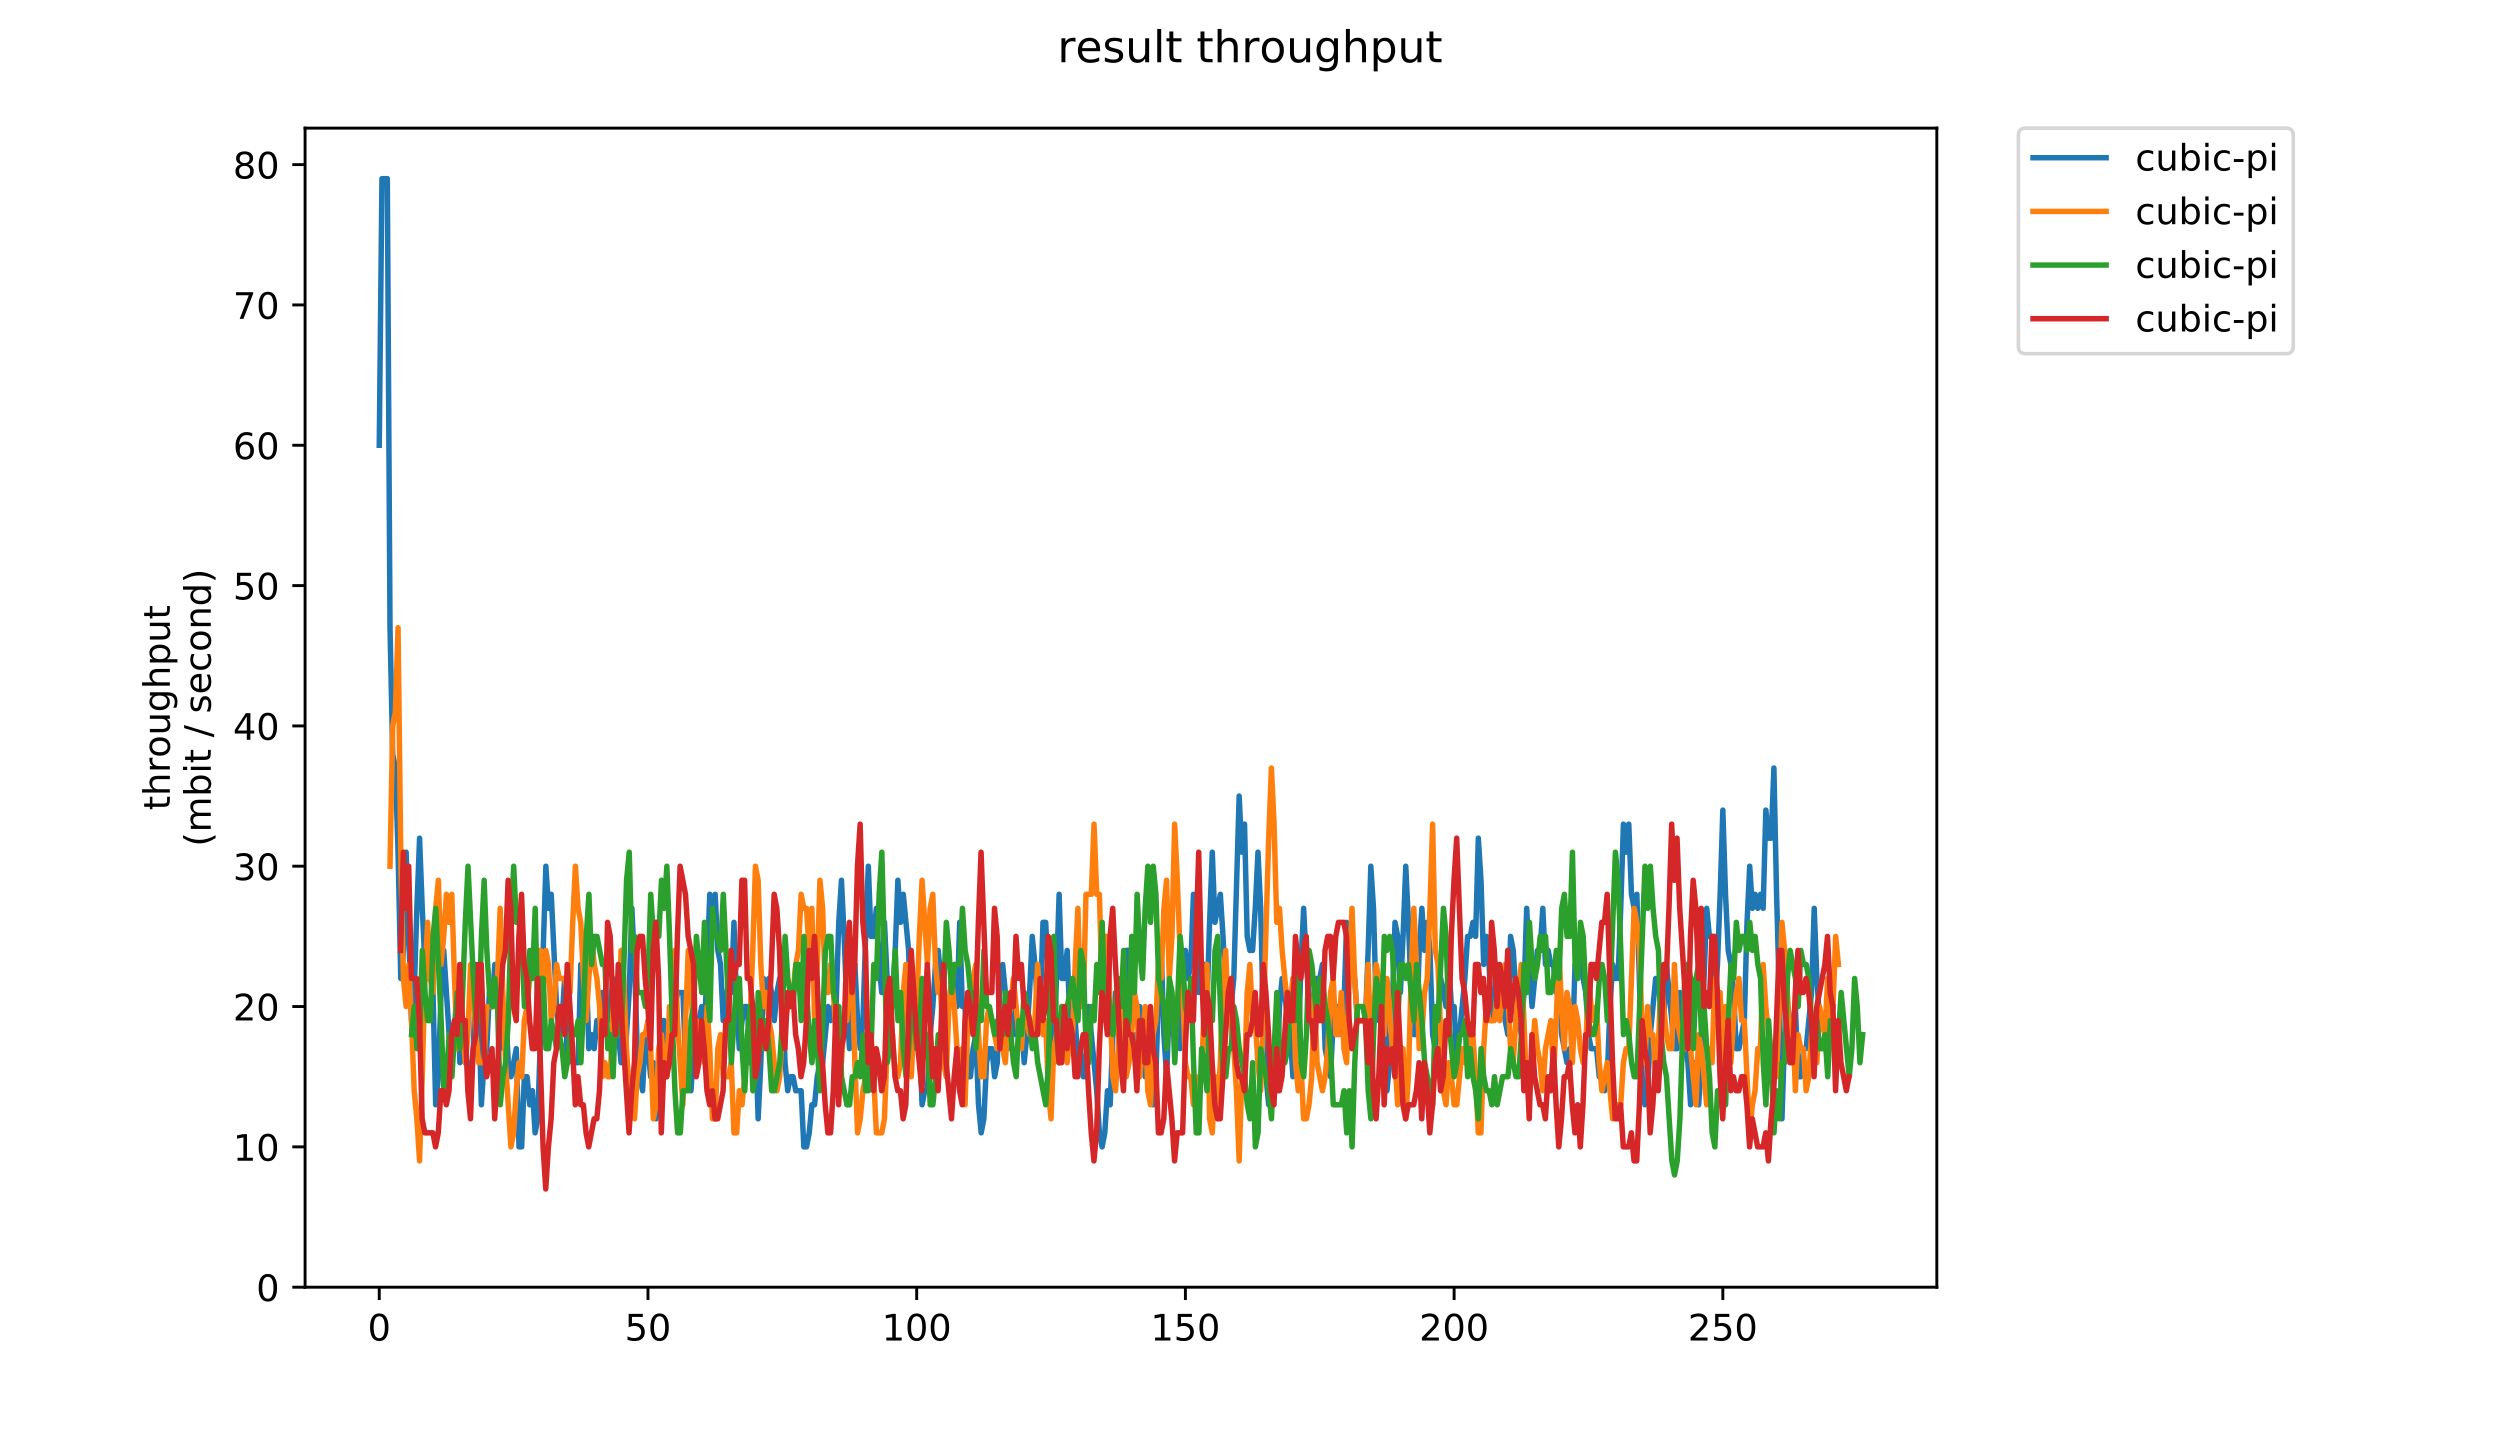 <?xml version="1.0" encoding="utf-8" standalone="no"?>
<!DOCTYPE svg PUBLIC "-//W3C//DTD SVG 1.1//EN"
  "http://www.w3.org/Graphics/SVG/1.1/DTD/svg11.dtd">
<!-- Created with matplotlib (https://matplotlib.org/) -->
<svg height="396pt" version="1.1" viewBox="0 0 684 396" width="684pt" xmlns="http://www.w3.org/2000/svg" xmlns:xlink="http://www.w3.org/1999/xlink">
 <defs>
  <style type="text/css">
*{stroke-linecap:butt;stroke-linejoin:round;}
  </style>
 </defs>
 <g id="figure_1">
  <g id="patch_1">
   <path d="M 0 396 
L 684 396 
L 684 0 
L 0 0 
z
" style="fill:#ffffff;"/>
  </g>
  <g id="axes_1">
   <g id="patch_2">
    <path d="M 83.472 352.174 
L 529.913 352.174 
L 529.913 35.062 
L 83.472 35.062 
z
" style="fill:#ffffff;"/>
   </g>
   <g id="matplotlib.axis_1">
    <g id="xtick_1">
     <g id="line2d_1">
      <defs>
       <path d="M 0 0 
L 0 3.5 
" id="m1df960d5ac" style="stroke:#000000;stroke-width:0.8;"/>
      </defs>
      <g>
       <use style="stroke:#000000;stroke-width:0.8;" x="103.765" xlink:href="#m1df960d5ac" y="352.174"/>
      </g>
     </g>
     <g id="text_1">
      <!-- 0 -->
      <defs>
       <path d="M 31.781 66.406 
Q 24.172 66.406 20.328 58.906 
Q 16.5 51.422 16.5 36.375 
Q 16.5 21.391 20.328 13.891 
Q 24.172 6.391 31.781 6.391 
Q 39.453 6.391 43.281 13.891 
Q 47.125 21.391 47.125 36.375 
Q 47.125 51.422 43.281 58.906 
Q 39.453 66.406 31.781 66.406 
z
M 31.781 74.219 
Q 44.047 74.219 50.516 64.516 
Q 56.984 54.828 56.984 36.375 
Q 56.984 17.969 50.516 8.266 
Q 44.047 -1.422 31.781 -1.422 
Q 19.531 -1.422 13.062 8.266 
Q 6.594 17.969 6.594 36.375 
Q 6.594 54.828 13.062 64.516 
Q 19.531 74.219 31.781 74.219 
z
" id="DejaVuSans-48"/>
      </defs>
      <g transform="translate(100.584 366.773)scale(0.1 -0.1)">
       <use xlink:href="#DejaVuSans-48"/>
      </g>
     </g>
    </g>
    <g id="xtick_2">
     <g id="line2d_2">
      <g>
       <use style="stroke:#000000;stroke-width:0.8;" x="177.286" xlink:href="#m1df960d5ac" y="352.174"/>
      </g>
     </g>
     <g id="text_2">
      <!-- 50 -->
      <defs>
       <path d="M 10.797 72.906 
L 49.516 72.906 
L 49.516 64.594 
L 19.828 64.594 
L 19.828 46.734 
Q 21.969 47.469 24.109 47.828 
Q 26.266 48.188 28.422 48.188 
Q 40.625 48.188 47.75 41.5 
Q 54.891 34.812 54.891 23.391 
Q 54.891 11.625 47.562 5.094 
Q 40.234 -1.422 26.906 -1.422 
Q 22.312 -1.422 17.547 -0.641 
Q 12.797 0.141 7.719 1.703 
L 7.719 11.625 
Q 12.109 9.234 16.797 8.062 
Q 21.484 6.891 26.703 6.891 
Q 35.156 6.891 40.078 11.328 
Q 45.016 15.766 45.016 23.391 
Q 45.016 31 40.078 35.438 
Q 35.156 39.891 26.703 39.891 
Q 22.75 39.891 18.812 39.016 
Q 14.891 38.141 10.797 36.281 
z
" id="DejaVuSans-53"/>
      </defs>
      <g transform="translate(170.923 366.773)scale(0.1 -0.1)">
       <use xlink:href="#DejaVuSans-53"/>
       <use x="63.623" xlink:href="#DejaVuSans-48"/>
      </g>
     </g>
    </g>
    <g id="xtick_3">
     <g id="line2d_3">
      <g>
       <use style="stroke:#000000;stroke-width:0.8;" x="250.807" xlink:href="#m1df960d5ac" y="352.174"/>
      </g>
     </g>
     <g id="text_3">
      <!-- 100 -->
      <defs>
       <path d="M 12.406 8.297 
L 28.516 8.297 
L 28.516 63.922 
L 10.984 60.406 
L 10.984 69.391 
L 28.422 72.906 
L 38.281 72.906 
L 38.281 8.297 
L 54.391 8.297 
L 54.391 0 
L 12.406 0 
z
" id="DejaVuSans-49"/>
      </defs>
      <g transform="translate(241.263 366.773)scale(0.1 -0.1)">
       <use xlink:href="#DejaVuSans-49"/>
       <use x="63.623" xlink:href="#DejaVuSans-48"/>
       <use x="127.246" xlink:href="#DejaVuSans-48"/>
      </g>
     </g>
    </g>
    <g id="xtick_4">
     <g id="line2d_4">
      <g>
       <use style="stroke:#000000;stroke-width:0.8;" x="324.327" xlink:href="#m1df960d5ac" y="352.174"/>
      </g>
     </g>
     <g id="text_4">
      <!-- 150 -->
      <g transform="translate(314.784 366.773)scale(0.1 -0.1)">
       <use xlink:href="#DejaVuSans-49"/>
       <use x="63.623" xlink:href="#DejaVuSans-53"/>
       <use x="127.246" xlink:href="#DejaVuSans-48"/>
      </g>
     </g>
    </g>
    <g id="xtick_5">
     <g id="line2d_5">
      <g>
       <use style="stroke:#000000;stroke-width:0.8;" x="397.848" xlink:href="#m1df960d5ac" y="352.174"/>
      </g>
     </g>
     <g id="text_5">
      <!-- 200 -->
      <defs>
       <path d="M 19.188 8.297 
L 53.609 8.297 
L 53.609 0 
L 7.328 0 
L 7.328 8.297 
Q 12.938 14.109 22.625 23.891 
Q 32.328 33.688 34.812 36.531 
Q 39.547 41.844 41.422 45.531 
Q 43.312 49.219 43.312 52.781 
Q 43.312 58.594 39.234 62.25 
Q 35.156 65.922 28.609 65.922 
Q 23.969 65.922 18.812 64.312 
Q 13.672 62.703 7.812 59.422 
L 7.812 69.391 
Q 13.766 71.781 18.938 73 
Q 24.125 74.219 28.422 74.219 
Q 39.75 74.219 46.484 68.547 
Q 53.219 62.891 53.219 53.422 
Q 53.219 48.922 51.531 44.891 
Q 49.859 40.875 45.406 35.406 
Q 44.188 33.984 37.641 27.219 
Q 31.109 20.453 19.188 8.297 
z
" id="DejaVuSans-50"/>
      </defs>
      <g transform="translate(388.304 366.773)scale(0.1 -0.1)">
       <use xlink:href="#DejaVuSans-50"/>
       <use x="63.623" xlink:href="#DejaVuSans-48"/>
       <use x="127.246" xlink:href="#DejaVuSans-48"/>
      </g>
     </g>
    </g>
    <g id="xtick_6">
     <g id="line2d_6">
      <g>
       <use style="stroke:#000000;stroke-width:0.8;" x="471.369" xlink:href="#m1df960d5ac" y="352.174"/>
      </g>
     </g>
     <g id="text_6">
      <!-- 250 -->
      <g transform="translate(461.825 366.773)scale(0.1 -0.1)">
       <use xlink:href="#DejaVuSans-50"/>
       <use x="63.623" xlink:href="#DejaVuSans-53"/>
       <use x="127.246" xlink:href="#DejaVuSans-48"/>
      </g>
     </g>
    </g>
   </g>
   <g id="matplotlib.axis_2">
    <g id="ytick_1">
     <g id="line2d_7">
      <defs>
       <path d="M 0 0 
L -3.5 0 
" id="m2efe47f969" style="stroke:#000000;stroke-width:0.8;"/>
      </defs>
      <g>
       <use style="stroke:#000000;stroke-width:0.8;" x="83.472" xlink:href="#m2efe47f969" y="352.174"/>
      </g>
     </g>
     <g id="text_7">
      <!-- 0 -->
      <g transform="translate(70.11 355.973)scale(0.1 -0.1)">
       <use xlink:href="#DejaVuSans-48"/>
      </g>
     </g>
    </g>
    <g id="ytick_2">
     <g id="line2d_8">
      <g>
       <use style="stroke:#000000;stroke-width:0.8;" x="83.472" xlink:href="#m2efe47f969" y="313.783"/>
      </g>
     </g>
     <g id="text_8">
      <!-- 10 -->
      <g transform="translate(63.747 317.582)scale(0.1 -0.1)">
       <use xlink:href="#DejaVuSans-49"/>
       <use x="63.623" xlink:href="#DejaVuSans-48"/>
      </g>
     </g>
    </g>
    <g id="ytick_3">
     <g id="line2d_9">
      <g>
       <use style="stroke:#000000;stroke-width:0.8;" x="83.472" xlink:href="#m2efe47f969" y="275.392"/>
      </g>
     </g>
     <g id="text_9">
      <!-- 20 -->
      <g transform="translate(63.747 279.191)scale(0.1 -0.1)">
       <use xlink:href="#DejaVuSans-50"/>
       <use x="63.623" xlink:href="#DejaVuSans-48"/>
      </g>
     </g>
    </g>
    <g id="ytick_4">
     <g id="line2d_10">
      <g>
       <use style="stroke:#000000;stroke-width:0.8;" x="83.472" xlink:href="#m2efe47f969" y="237"/>
      </g>
     </g>
     <g id="text_10">
      <!-- 30 -->
      <defs>
       <path d="M 40.578 39.312 
Q 47.656 37.797 51.625 33 
Q 55.609 28.219 55.609 21.188 
Q 55.609 10.406 48.188 4.484 
Q 40.766 -1.422 27.094 -1.422 
Q 22.516 -1.422 17.656 -0.516 
Q 12.797 0.391 7.625 2.203 
L 7.625 11.719 
Q 11.719 9.328 16.594 8.109 
Q 21.484 6.891 26.812 6.891 
Q 36.078 6.891 40.938 10.547 
Q 45.797 14.203 45.797 21.188 
Q 45.797 27.641 41.281 31.266 
Q 36.766 34.906 28.719 34.906 
L 20.219 34.906 
L 20.219 43.016 
L 29.109 43.016 
Q 36.375 43.016 40.234 45.922 
Q 44.094 48.828 44.094 54.297 
Q 44.094 59.906 40.109 62.906 
Q 36.141 65.922 28.719 65.922 
Q 24.656 65.922 20.016 65.031 
Q 15.375 64.156 9.812 62.312 
L 9.812 71.094 
Q 15.438 72.656 20.344 73.438 
Q 25.25 74.219 29.594 74.219 
Q 40.828 74.219 47.359 69.109 
Q 53.906 64.016 53.906 55.328 
Q 53.906 49.266 50.438 45.094 
Q 46.969 40.922 40.578 39.312 
z
" id="DejaVuSans-51"/>
      </defs>
      <g transform="translate(63.747 240.8)scale(0.1 -0.1)">
       <use xlink:href="#DejaVuSans-51"/>
       <use x="63.623" xlink:href="#DejaVuSans-48"/>
      </g>
     </g>
    </g>
    <g id="ytick_5">
     <g id="line2d_11">
      <g>
       <use style="stroke:#000000;stroke-width:0.8;" x="83.472" xlink:href="#m2efe47f969" y="198.609"/>
      </g>
     </g>
     <g id="text_11">
      <!-- 40 -->
      <defs>
       <path d="M 37.797 64.312 
L 12.891 25.391 
L 37.797 25.391 
z
M 35.203 72.906 
L 47.609 72.906 
L 47.609 25.391 
L 58.016 25.391 
L 58.016 17.188 
L 47.609 17.188 
L 47.609 0 
L 37.797 0 
L 37.797 17.188 
L 4.891 17.188 
L 4.891 26.703 
z
" id="DejaVuSans-52"/>
      </defs>
      <g transform="translate(63.747 202.408)scale(0.1 -0.1)">
       <use xlink:href="#DejaVuSans-52"/>
       <use x="63.623" xlink:href="#DejaVuSans-48"/>
      </g>
     </g>
    </g>
    <g id="ytick_6">
     <g id="line2d_12">
      <g>
       <use style="stroke:#000000;stroke-width:0.8;" x="83.472" xlink:href="#m2efe47f969" y="160.218"/>
      </g>
     </g>
     <g id="text_12">
      <!-- 50 -->
      <g transform="translate(63.747 164.017)scale(0.1 -0.1)">
       <use xlink:href="#DejaVuSans-53"/>
       <use x="63.623" xlink:href="#DejaVuSans-48"/>
      </g>
     </g>
    </g>
    <g id="ytick_7">
     <g id="line2d_13">
      <g>
       <use style="stroke:#000000;stroke-width:0.8;" x="83.472" xlink:href="#m2efe47f969" y="121.827"/>
      </g>
     </g>
     <g id="text_13">
      <!-- 60 -->
      <defs>
       <path d="M 33.016 40.375 
Q 26.375 40.375 22.484 35.828 
Q 18.609 31.297 18.609 23.391 
Q 18.609 15.531 22.484 10.953 
Q 26.375 6.391 33.016 6.391 
Q 39.656 6.391 43.531 10.953 
Q 47.406 15.531 47.406 23.391 
Q 47.406 31.297 43.531 35.828 
Q 39.656 40.375 33.016 40.375 
z
M 52.594 71.297 
L 52.594 62.312 
Q 48.875 64.062 45.094 64.984 
Q 41.312 65.922 37.594 65.922 
Q 27.828 65.922 22.672 59.328 
Q 17.531 52.734 16.797 39.406 
Q 19.672 43.656 24.016 45.922 
Q 28.375 48.188 33.594 48.188 
Q 44.578 48.188 50.953 41.516 
Q 57.328 34.859 57.328 23.391 
Q 57.328 12.156 50.688 5.359 
Q 44.047 -1.422 33.016 -1.422 
Q 20.359 -1.422 13.672 8.266 
Q 6.984 17.969 6.984 36.375 
Q 6.984 53.656 15.188 63.938 
Q 23.391 74.219 37.203 74.219 
Q 40.922 74.219 44.703 73.484 
Q 48.484 72.75 52.594 71.297 
z
" id="DejaVuSans-54"/>
      </defs>
      <g transform="translate(63.747 125.626)scale(0.1 -0.1)">
       <use xlink:href="#DejaVuSans-54"/>
       <use x="63.623" xlink:href="#DejaVuSans-48"/>
      </g>
     </g>
    </g>
    <g id="ytick_8">
     <g id="line2d_14">
      <g>
       <use style="stroke:#000000;stroke-width:0.8;" x="83.472" xlink:href="#m2efe47f969" y="83.435"/>
      </g>
     </g>
     <g id="text_14">
      <!-- 70 -->
      <defs>
       <path d="M 8.203 72.906 
L 55.078 72.906 
L 55.078 68.703 
L 28.609 0 
L 18.312 0 
L 43.219 64.594 
L 8.203 64.594 
z
" id="DejaVuSans-55"/>
      </defs>
      <g transform="translate(63.747 87.235)scale(0.1 -0.1)">
       <use xlink:href="#DejaVuSans-55"/>
       <use x="63.623" xlink:href="#DejaVuSans-48"/>
      </g>
     </g>
    </g>
    <g id="ytick_9">
     <g id="line2d_15">
      <g>
       <use style="stroke:#000000;stroke-width:0.8;" x="83.472" xlink:href="#m2efe47f969" y="45.044"/>
      </g>
     </g>
     <g id="text_15">
      <!-- 80 -->
      <defs>
       <path d="M 31.781 34.625 
Q 24.75 34.625 20.719 30.859 
Q 16.703 27.094 16.703 20.516 
Q 16.703 13.922 20.719 10.156 
Q 24.75 6.391 31.781 6.391 
Q 38.812 6.391 42.859 10.172 
Q 46.922 13.969 46.922 20.516 
Q 46.922 27.094 42.891 30.859 
Q 38.875 34.625 31.781 34.625 
z
M 21.922 38.812 
Q 15.578 40.375 12.031 44.719 
Q 8.5 49.078 8.5 55.328 
Q 8.5 64.062 14.719 69.141 
Q 20.953 74.219 31.781 74.219 
Q 42.672 74.219 48.875 69.141 
Q 55.078 64.062 55.078 55.328 
Q 55.078 49.078 51.531 44.719 
Q 48 40.375 41.703 38.812 
Q 48.828 37.156 52.797 32.312 
Q 56.781 27.484 56.781 20.516 
Q 56.781 9.906 50.312 4.234 
Q 43.844 -1.422 31.781 -1.422 
Q 19.734 -1.422 13.25 4.234 
Q 6.781 9.906 6.781 20.516 
Q 6.781 27.484 10.781 32.312 
Q 14.797 37.156 21.922 38.812 
z
M 18.312 54.391 
Q 18.312 48.734 21.844 45.562 
Q 25.391 42.391 31.781 42.391 
Q 38.141 42.391 41.719 45.562 
Q 45.312 48.734 45.312 54.391 
Q 45.312 60.062 41.719 63.234 
Q 38.141 66.406 31.781 66.406 
Q 25.391 66.406 21.844 63.234 
Q 18.312 60.062 18.312 54.391 
z
" id="DejaVuSans-56"/>
      </defs>
      <g transform="translate(63.747 48.843)scale(0.1 -0.1)">
       <use xlink:href="#DejaVuSans-56"/>
       <use x="63.623" xlink:href="#DejaVuSans-48"/>
      </g>
     </g>
    </g>
    <g id="text_16">
     <!-- throughput -->
     <defs>
      <path d="M 18.312 70.219 
L 18.312 54.688 
L 36.812 54.688 
L 36.812 47.703 
L 18.312 47.703 
L 18.312 18.016 
Q 18.312 11.328 20.141 9.422 
Q 21.969 7.516 27.594 7.516 
L 36.812 7.516 
L 36.812 0 
L 27.594 0 
Q 17.188 0 13.234 3.875 
Q 9.281 7.766 9.281 18.016 
L 9.281 47.703 
L 2.688 47.703 
L 2.688 54.688 
L 9.281 54.688 
L 9.281 70.219 
z
" id="DejaVuSans-116"/>
      <path d="M 54.891 33.016 
L 54.891 0 
L 45.906 0 
L 45.906 32.719 
Q 45.906 40.484 42.875 44.328 
Q 39.844 48.188 33.797 48.188 
Q 26.516 48.188 22.312 43.547 
Q 18.109 38.922 18.109 30.906 
L 18.109 0 
L 9.078 0 
L 9.078 75.984 
L 18.109 75.984 
L 18.109 46.188 
Q 21.344 51.125 25.703 53.562 
Q 30.078 56 35.797 56 
Q 45.219 56 50.047 50.172 
Q 54.891 44.344 54.891 33.016 
z
" id="DejaVuSans-104"/>
      <path d="M 41.109 46.297 
Q 39.594 47.172 37.812 47.578 
Q 36.031 48 33.891 48 
Q 26.266 48 22.188 43.047 
Q 18.109 38.094 18.109 28.812 
L 18.109 0 
L 9.078 0 
L 9.078 54.688 
L 18.109 54.688 
L 18.109 46.188 
Q 20.953 51.172 25.484 53.578 
Q 30.031 56 36.531 56 
Q 37.453 56 38.578 55.875 
Q 39.703 55.766 41.062 55.516 
z
" id="DejaVuSans-114"/>
      <path d="M 30.609 48.391 
Q 23.391 48.391 19.188 42.75 
Q 14.984 37.109 14.984 27.297 
Q 14.984 17.484 19.156 11.844 
Q 23.344 6.203 30.609 6.203 
Q 37.797 6.203 41.984 11.859 
Q 46.188 17.531 46.188 27.297 
Q 46.188 37.016 41.984 42.703 
Q 37.797 48.391 30.609 48.391 
z
M 30.609 56 
Q 42.328 56 49.016 48.375 
Q 55.719 40.766 55.719 27.297 
Q 55.719 13.875 49.016 6.219 
Q 42.328 -1.422 30.609 -1.422 
Q 18.844 -1.422 12.172 6.219 
Q 5.516 13.875 5.516 27.297 
Q 5.516 40.766 12.172 48.375 
Q 18.844 56 30.609 56 
z
" id="DejaVuSans-111"/>
      <path d="M 8.5 21.578 
L 8.5 54.688 
L 17.484 54.688 
L 17.484 21.922 
Q 17.484 14.156 20.5 10.266 
Q 23.531 6.391 29.594 6.391 
Q 36.859 6.391 41.078 11.031 
Q 45.312 15.672 45.312 23.688 
L 45.312 54.688 
L 54.297 54.688 
L 54.297 0 
L 45.312 0 
L 45.312 8.406 
Q 42.047 3.422 37.719 1 
Q 33.406 -1.422 27.688 -1.422 
Q 18.266 -1.422 13.375 4.438 
Q 8.5 10.297 8.5 21.578 
z
M 31.109 56 
z
" id="DejaVuSans-117"/>
      <path d="M 45.406 27.984 
Q 45.406 37.75 41.375 43.109 
Q 37.359 48.484 30.078 48.484 
Q 22.859 48.484 18.828 43.109 
Q 14.797 37.75 14.797 27.984 
Q 14.797 18.266 18.828 12.891 
Q 22.859 7.516 30.078 7.516 
Q 37.359 7.516 41.375 12.891 
Q 45.406 18.266 45.406 27.984 
z
M 54.391 6.781 
Q 54.391 -7.172 48.188 -13.984 
Q 42 -20.797 29.203 -20.797 
Q 24.469 -20.797 20.266 -20.094 
Q 16.062 -19.391 12.109 -17.922 
L 12.109 -9.188 
Q 16.062 -11.328 19.922 -12.344 
Q 23.781 -13.375 27.781 -13.375 
Q 36.625 -13.375 41.016 -8.766 
Q 45.406 -4.156 45.406 5.172 
L 45.406 9.625 
Q 42.625 4.781 38.281 2.391 
Q 33.938 0 27.875 0 
Q 17.828 0 11.672 7.656 
Q 5.516 15.328 5.516 27.984 
Q 5.516 40.672 11.672 48.328 
Q 17.828 56 27.875 56 
Q 33.938 56 38.281 53.609 
Q 42.625 51.219 45.406 46.391 
L 45.406 54.688 
L 54.391 54.688 
z
" id="DejaVuSans-103"/>
      <path d="M 18.109 8.203 
L 18.109 -20.797 
L 9.078 -20.797 
L 9.078 54.688 
L 18.109 54.688 
L 18.109 46.391 
Q 20.953 51.266 25.266 53.625 
Q 29.594 56 35.594 56 
Q 45.562 56 51.781 48.094 
Q 58.016 40.188 58.016 27.297 
Q 58.016 14.406 51.781 6.484 
Q 45.562 -1.422 35.594 -1.422 
Q 29.594 -1.422 25.266 0.953 
Q 20.953 3.328 18.109 8.203 
z
M 48.688 27.297 
Q 48.688 37.203 44.609 42.844 
Q 40.531 48.484 33.406 48.484 
Q 26.266 48.484 22.188 42.844 
Q 18.109 37.203 18.109 27.297 
Q 18.109 17.391 22.188 11.75 
Q 26.266 6.109 33.406 6.109 
Q 40.531 6.109 44.609 11.75 
Q 48.688 17.391 48.688 27.297 
z
" id="DejaVuSans-112"/>
     </defs>
     <g transform="translate(46.47 221.675)rotate(-90)scale(0.1 -0.1)">
      <use xlink:href="#DejaVuSans-116"/>
      <use x="39.209" xlink:href="#DejaVuSans-104"/>
      <use x="102.588" xlink:href="#DejaVuSans-114"/>
      <use x="143.67" xlink:href="#DejaVuSans-111"/>
      <use x="204.852" xlink:href="#DejaVuSans-117"/>
      <use x="268.23" xlink:href="#DejaVuSans-103"/>
      <use x="331.707" xlink:href="#DejaVuSans-104"/>
      <use x="395.086" xlink:href="#DejaVuSans-112"/>
      <use x="458.562" xlink:href="#DejaVuSans-117"/>
      <use x="521.941" xlink:href="#DejaVuSans-116"/>
     </g>
     <!-- (mbit / second) -->
     <defs>
      <path d="M 31 75.875 
Q 24.469 64.656 21.281 53.656 
Q 18.109 42.672 18.109 31.391 
Q 18.109 20.125 21.312 9.062 
Q 24.516 -2 31 -13.188 
L 23.188 -13.188 
Q 15.875 -1.703 12.234 9.375 
Q 8.594 20.453 8.594 31.391 
Q 8.594 42.281 12.203 53.312 
Q 15.828 64.359 23.188 75.875 
z
" id="DejaVuSans-40"/>
      <path d="M 52 44.188 
Q 55.375 50.25 60.062 53.125 
Q 64.75 56 71.094 56 
Q 79.641 56 84.281 50.016 
Q 88.922 44.047 88.922 33.016 
L 88.922 0 
L 79.891 0 
L 79.891 32.719 
Q 79.891 40.578 77.094 44.375 
Q 74.312 48.188 68.609 48.188 
Q 61.625 48.188 57.562 43.547 
Q 53.516 38.922 53.516 30.906 
L 53.516 0 
L 44.484 0 
L 44.484 32.719 
Q 44.484 40.625 41.703 44.406 
Q 38.922 48.188 33.109 48.188 
Q 26.219 48.188 22.156 43.531 
Q 18.109 38.875 18.109 30.906 
L 18.109 0 
L 9.078 0 
L 9.078 54.688 
L 18.109 54.688 
L 18.109 46.188 
Q 21.188 51.219 25.484 53.609 
Q 29.781 56 35.688 56 
Q 41.656 56 45.828 52.969 
Q 50 49.953 52 44.188 
z
" id="DejaVuSans-109"/>
      <path d="M 48.688 27.297 
Q 48.688 37.203 44.609 42.844 
Q 40.531 48.484 33.406 48.484 
Q 26.266 48.484 22.188 42.844 
Q 18.109 37.203 18.109 27.297 
Q 18.109 17.391 22.188 11.75 
Q 26.266 6.109 33.406 6.109 
Q 40.531 6.109 44.609 11.75 
Q 48.688 17.391 48.688 27.297 
z
M 18.109 46.391 
Q 20.953 51.266 25.266 53.625 
Q 29.594 56 35.594 56 
Q 45.562 56 51.781 48.094 
Q 58.016 40.188 58.016 27.297 
Q 58.016 14.406 51.781 6.484 
Q 45.562 -1.422 35.594 -1.422 
Q 29.594 -1.422 25.266 0.953 
Q 20.953 3.328 18.109 8.203 
L 18.109 0 
L 9.078 0 
L 9.078 75.984 
L 18.109 75.984 
z
" id="DejaVuSans-98"/>
      <path d="M 9.422 54.688 
L 18.406 54.688 
L 18.406 0 
L 9.422 0 
z
M 9.422 75.984 
L 18.406 75.984 
L 18.406 64.594 
L 9.422 64.594 
z
" id="DejaVuSans-105"/>
      <path id="DejaVuSans-32"/>
      <path d="M 25.391 72.906 
L 33.688 72.906 
L 8.297 -9.281 
L 0 -9.281 
z
" id="DejaVuSans-47"/>
      <path d="M 44.281 53.078 
L 44.281 44.578 
Q 40.484 46.531 36.375 47.5 
Q 32.281 48.484 27.875 48.484 
Q 21.188 48.484 17.844 46.438 
Q 14.5 44.391 14.5 40.281 
Q 14.5 37.156 16.891 35.375 
Q 19.281 33.594 26.516 31.984 
L 29.594 31.297 
Q 39.156 29.25 43.188 25.516 
Q 47.219 21.781 47.219 15.094 
Q 47.219 7.469 41.188 3.016 
Q 35.156 -1.422 24.609 -1.422 
Q 20.219 -1.422 15.453 -0.562 
Q 10.688 0.297 5.422 2 
L 5.422 11.281 
Q 10.406 8.688 15.234 7.391 
Q 20.062 6.109 24.812 6.109 
Q 31.156 6.109 34.562 8.281 
Q 37.984 10.453 37.984 14.406 
Q 37.984 18.062 35.516 20.016 
Q 33.062 21.969 24.703 23.781 
L 21.578 24.516 
Q 13.234 26.266 9.516 29.906 
Q 5.812 33.547 5.812 39.891 
Q 5.812 47.609 11.281 51.797 
Q 16.75 56 26.812 56 
Q 31.781 56 36.172 55.266 
Q 40.578 54.547 44.281 53.078 
z
" id="DejaVuSans-115"/>
      <path d="M 56.203 29.594 
L 56.203 25.203 
L 14.891 25.203 
Q 15.484 15.922 20.484 11.062 
Q 25.484 6.203 34.422 6.203 
Q 39.594 6.203 44.453 7.469 
Q 49.312 8.734 54.109 11.281 
L 54.109 2.781 
Q 49.266 0.734 44.188 -0.344 
Q 39.109 -1.422 33.891 -1.422 
Q 20.797 -1.422 13.156 6.188 
Q 5.516 13.812 5.516 26.812 
Q 5.516 40.234 12.766 48.109 
Q 20.016 56 32.328 56 
Q 43.359 56 49.781 48.891 
Q 56.203 41.797 56.203 29.594 
z
M 47.219 32.234 
Q 47.125 39.594 43.094 43.984 
Q 39.062 48.391 32.422 48.391 
Q 24.906 48.391 20.391 44.141 
Q 15.875 39.891 15.188 32.172 
z
" id="DejaVuSans-101"/>
      <path d="M 48.781 52.594 
L 48.781 44.188 
Q 44.969 46.297 41.141 47.344 
Q 37.312 48.391 33.406 48.391 
Q 24.656 48.391 19.812 42.844 
Q 14.984 37.312 14.984 27.297 
Q 14.984 17.281 19.812 11.734 
Q 24.656 6.203 33.406 6.203 
Q 37.312 6.203 41.141 7.25 
Q 44.969 8.297 48.781 10.406 
L 48.781 2.094 
Q 45.016 0.344 40.984 -0.531 
Q 36.969 -1.422 32.422 -1.422 
Q 20.062 -1.422 12.781 6.344 
Q 5.516 14.109 5.516 27.297 
Q 5.516 40.672 12.859 48.328 
Q 20.219 56 33.016 56 
Q 37.156 56 41.109 55.141 
Q 45.062 54.297 48.781 52.594 
z
" id="DejaVuSans-99"/>
      <path d="M 54.891 33.016 
L 54.891 0 
L 45.906 0 
L 45.906 32.719 
Q 45.906 40.484 42.875 44.328 
Q 39.844 48.188 33.797 48.188 
Q 26.516 48.188 22.312 43.547 
Q 18.109 38.922 18.109 30.906 
L 18.109 0 
L 9.078 0 
L 9.078 54.688 
L 18.109 54.688 
L 18.109 46.188 
Q 21.344 51.125 25.703 53.562 
Q 30.078 56 35.797 56 
Q 45.219 56 50.047 50.172 
Q 54.891 44.344 54.891 33.016 
z
" id="DejaVuSans-110"/>
      <path d="M 45.406 46.391 
L 45.406 75.984 
L 54.391 75.984 
L 54.391 0 
L 45.406 0 
L 45.406 8.203 
Q 42.578 3.328 38.25 0.953 
Q 33.938 -1.422 27.875 -1.422 
Q 17.969 -1.422 11.734 6.484 
Q 5.516 14.406 5.516 27.297 
Q 5.516 40.188 11.734 48.094 
Q 17.969 56 27.875 56 
Q 33.938 56 38.25 53.625 
Q 42.578 51.266 45.406 46.391 
z
M 14.797 27.297 
Q 14.797 17.391 18.875 11.75 
Q 22.953 6.109 30.078 6.109 
Q 37.203 6.109 41.297 11.75 
Q 45.406 17.391 45.406 27.297 
Q 45.406 37.203 41.297 42.844 
Q 37.203 48.484 30.078 48.484 
Q 22.953 48.484 18.875 42.844 
Q 14.797 37.203 14.797 27.297 
z
" id="DejaVuSans-100"/>
      <path d="M 8.016 75.875 
L 15.828 75.875 
Q 23.141 64.359 26.781 53.312 
Q 30.422 42.281 30.422 31.391 
Q 30.422 20.453 26.781 9.375 
Q 23.141 -1.703 15.828 -13.188 
L 8.016 -13.188 
Q 14.5 -2 17.703 9.062 
Q 20.906 20.125 20.906 31.391 
Q 20.906 42.672 17.703 53.656 
Q 14.5 64.656 8.016 75.875 
z
" id="DejaVuSans-41"/>
     </defs>
     <g transform="translate(57.668 231.609)rotate(-90)scale(0.1 -0.1)">
      <use xlink:href="#DejaVuSans-40"/>
      <use x="39.014" xlink:href="#DejaVuSans-109"/>
      <use x="136.426" xlink:href="#DejaVuSans-98"/>
      <use x="199.902" xlink:href="#DejaVuSans-105"/>
      <use x="227.686" xlink:href="#DejaVuSans-116"/>
      <use x="266.895" xlink:href="#DejaVuSans-32"/>
      <use x="298.682" xlink:href="#DejaVuSans-47"/>
      <use x="332.373" xlink:href="#DejaVuSans-32"/>
      <use x="364.16" xlink:href="#DejaVuSans-115"/>
      <use x="416.26" xlink:href="#DejaVuSans-101"/>
      <use x="477.783" xlink:href="#DejaVuSans-99"/>
      <use x="532.764" xlink:href="#DejaVuSans-111"/>
      <use x="593.945" xlink:href="#DejaVuSans-110"/>
      <use x="657.324" xlink:href="#DejaVuSans-100"/>
      <use x="720.801" xlink:href="#DejaVuSans-41"/>
     </g>
    </g>
   </g>
   <g id="line2d_16">
    <path clip-path="url(#p044407fed1)" d="M 103.765 121.827 
L 104.5 48.883 
L 105.971 48.883 
L 106.706 171.735 
L 107.441 206.287 
L 108.176 210.127 
L 108.912 233.161 
L 109.647 267.713 
L 110.382 260.035 
L 111.117 233.161 
L 112.588 279.231 
L 113.323 271.553 
L 114.058 248.518 
L 114.793 229.322 
L 115.528 248.518 
L 116.264 263.874 
L 116.999 267.713 
L 117.734 256.196 
L 118.469 271.553 
L 119.204 302.266 
L 119.94 294.587 
L 120.675 271.553 
L 121.41 260.035 
L 122.88 283.07 
L 123.616 290.748 
L 124.351 283.07 
L 125.086 267.713 
L 125.821 290.748 
L 126.557 279.231 
L 127.292 290.748 
L 128.027 290.748 
L 128.762 294.587 
L 129.497 286.909 
L 130.233 263.874 
L 130.968 275.392 
L 131.703 302.266 
L 132.438 290.748 
L 133.173 286.909 
L 133.909 271.553 
L 134.644 275.392 
L 135.379 263.874 
L 136.114 271.553 
L 136.849 286.909 
L 137.585 279.231 
L 138.32 275.392 
L 139.055 290.748 
L 139.79 294.587 
L 141.261 286.909 
L 141.996 313.783 
L 142.731 313.783 
L 143.466 294.587 
L 144.202 294.587 
L 144.937 302.266 
L 145.672 298.426 
L 146.407 309.944 
L 147.142 306.105 
L 149.348 237 
L 150.083 248.518 
L 150.818 244.679 
L 152.289 275.392 
L 153.024 283.07 
L 153.759 279.231 
L 154.494 267.713 
L 155.23 290.748 
L 155.965 279.231 
L 156.7 290.748 
L 158.17 290.748 
L 158.906 263.874 
L 159.641 267.713 
L 160.376 263.874 
L 161.111 286.909 
L 161.846 283.07 
L 162.582 286.909 
L 163.317 279.231 
L 164.052 279.231 
L 164.787 271.553 
L 166.258 279.231 
L 166.993 275.392 
L 167.728 267.713 
L 169.934 290.748 
L 170.669 290.748 
L 171.404 283.07 
L 172.139 271.553 
L 172.875 248.518 
L 173.61 263.874 
L 174.345 286.909 
L 175.08 294.587 
L 175.815 298.426 
L 176.551 283.07 
L 177.286 286.909 
L 178.021 294.587 
L 178.756 290.748 
L 179.491 306.105 
L 180.227 298.426 
L 180.962 279.231 
L 181.697 279.231 
L 182.432 286.909 
L 183.168 290.748 
L 183.903 271.553 
L 184.638 275.392 
L 185.373 271.553 
L 186.844 271.553 
L 187.579 290.748 
L 189.049 298.426 
L 189.784 286.909 
L 190.52 279.231 
L 191.255 279.231 
L 191.99 275.392 
L 192.725 283.07 
L 194.196 244.679 
L 194.931 256.196 
L 195.666 244.679 
L 196.401 260.035 
L 197.136 263.874 
L 197.872 279.231 
L 198.607 275.392 
L 199.342 267.713 
L 200.077 271.553 
L 200.812 252.357 
L 201.548 275.392 
L 202.283 286.909 
L 203.018 279.231 
L 203.753 275.392 
L 204.489 275.392 
L 205.224 290.748 
L 205.959 279.231 
L 206.694 283.07 
L 207.429 306.105 
L 208.165 290.748 
L 208.9 267.713 
L 209.635 275.392 
L 210.37 267.713 
L 211.105 271.553 
L 211.841 279.231 
L 212.576 271.553 
L 213.311 267.713 
L 214.046 267.713 
L 214.781 290.748 
L 215.517 298.426 
L 216.252 294.587 
L 216.987 294.587 
L 217.722 298.426 
L 219.193 298.426 
L 219.928 313.783 
L 220.663 313.783 
L 221.398 309.944 
L 222.134 302.266 
L 222.869 302.266 
L 223.604 294.587 
L 224.339 290.748 
L 225.074 290.748 
L 226.545 275.392 
L 227.28 279.231 
L 228.015 275.392 
L 228.75 275.392 
L 229.486 252.357 
L 230.221 240.84 
L 230.956 256.196 
L 231.691 275.392 
L 232.426 286.909 
L 233.162 279.231 
L 233.897 263.874 
L 234.632 279.231 
L 235.367 286.909 
L 236.102 279.231 
L 236.838 256.196 
L 237.573 237 
L 238.308 256.196 
L 239.043 256.196 
L 239.778 248.518 
L 240.514 263.874 
L 241.249 271.553 
L 241.984 252.357 
L 242.719 267.713 
L 243.455 275.392 
L 244.19 275.392 
L 244.925 260.035 
L 245.66 240.84 
L 246.395 252.357 
L 247.131 244.679 
L 248.601 260.035 
L 249.336 283.07 
L 250.071 279.231 
L 250.807 271.553 
L 251.542 283.07 
L 252.277 302.266 
L 253.012 298.426 
L 253.747 298.426 
L 254.483 283.07 
L 255.218 275.392 
L 255.953 263.874 
L 256.688 260.035 
L 257.423 267.713 
L 258.159 286.909 
L 258.894 275.392 
L 259.629 275.392 
L 260.364 267.713 
L 261.099 275.392 
L 261.835 275.392 
L 262.57 252.357 
L 263.305 275.392 
L 264.04 275.392 
L 264.776 294.587 
L 265.511 294.587 
L 266.246 286.909 
L 266.981 283.07 
L 267.716 302.266 
L 268.452 309.944 
L 269.187 306.105 
L 269.922 290.748 
L 270.657 286.909 
L 271.392 286.909 
L 272.128 294.587 
L 272.863 290.748 
L 273.598 267.713 
L 274.333 263.874 
L 276.539 286.909 
L 277.274 275.392 
L 278.009 283.07 
L 278.744 283.07 
L 279.48 279.231 
L 280.215 290.748 
L 280.95 283.07 
L 281.685 271.553 
L 282.421 256.196 
L 283.156 263.874 
L 283.891 275.392 
L 284.626 275.392 
L 285.361 252.357 
L 286.097 252.357 
L 287.567 283.07 
L 288.302 290.748 
L 289.773 244.679 
L 290.508 267.713 
L 291.243 267.713 
L 291.978 260.035 
L 292.713 279.231 
L 293.449 271.553 
L 294.184 279.231 
L 294.919 290.748 
L 295.654 286.909 
L 296.389 294.587 
L 297.125 294.587 
L 297.86 275.392 
L 300.065 298.426 
L 300.801 309.944 
L 301.536 313.783 
L 302.271 309.944 
L 303.006 298.426 
L 303.742 302.266 
L 304.477 283.07 
L 305.212 271.553 
L 305.947 279.231 
L 307.418 279.231 
L 308.153 260.035 
L 308.888 260.035 
L 309.623 286.909 
L 310.358 283.07 
L 311.094 294.587 
L 311.829 275.392 
L 312.564 279.231 
L 313.299 294.587 
L 314.034 290.748 
L 314.77 279.231 
L 315.505 302.266 
L 316.24 294.587 
L 316.975 271.553 
L 317.71 260.035 
L 318.446 283.07 
L 319.181 294.587 
L 319.916 275.392 
L 320.651 279.231 
L 321.387 275.392 
L 322.122 283.07 
L 322.857 286.909 
L 323.592 271.553 
L 324.327 260.035 
L 325.063 267.713 
L 325.798 263.874 
L 326.533 244.679 
L 327.268 252.357 
L 328.003 271.553 
L 328.739 263.874 
L 329.474 263.874 
L 330.209 275.392 
L 330.944 252.357 
L 331.679 233.161 
L 332.415 252.357 
L 333.885 244.679 
L 334.62 256.196 
L 335.355 271.553 
L 336.091 275.392 
L 336.826 275.392 
L 337.561 267.713 
L 339.031 217.805 
L 339.767 233.161 
L 340.502 225.483 
L 341.237 256.196 
L 341.972 260.035 
L 342.708 260.035 
L 343.443 248.518 
L 344.178 233.161 
L 344.913 248.518 
L 345.648 279.231 
L 346.384 294.587 
L 347.119 302.266 
L 347.854 298.426 
L 349.324 298.426 
L 350.06 275.392 
L 350.795 267.713 
L 351.53 271.553 
L 352.265 279.231 
L 353 283.07 
L 353.736 294.587 
L 354.471 286.909 
L 355.206 286.909 
L 355.941 263.874 
L 356.676 248.518 
L 357.412 263.874 
L 358.147 271.553 
L 359.617 279.231 
L 360.353 267.713 
L 361.088 267.713 
L 361.823 263.874 
L 362.558 286.909 
L 364.029 294.587 
L 364.764 279.231 
L 365.499 275.392 
L 366.234 275.392 
L 366.969 283.07 
L 367.705 275.392 
L 368.44 252.357 
L 369.175 267.713 
L 369.91 263.874 
L 370.645 267.713 
L 371.381 279.231 
L 373.586 279.231 
L 374.321 260.035 
L 375.057 237 
L 375.792 248.518 
L 376.527 275.392 
L 377.262 279.231 
L 377.997 279.231 
L 378.733 271.553 
L 379.468 298.426 
L 380.203 290.748 
L 380.938 275.392 
L 381.674 252.357 
L 382.409 256.196 
L 383.144 271.553 
L 383.879 256.196 
L 384.614 237 
L 385.35 252.357 
L 386.085 271.553 
L 386.82 283.07 
L 387.555 283.07 
L 388.29 260.035 
L 389.026 248.518 
L 389.761 260.035 
L 390.496 252.357 
L 391.231 260.035 
L 391.966 283.07 
L 392.702 286.909 
L 393.437 279.231 
L 394.172 267.713 
L 395.642 275.392 
L 396.378 263.874 
L 397.113 275.392 
L 397.848 275.392 
L 398.583 290.748 
L 400.789 267.713 
L 401.524 256.196 
L 402.259 256.196 
L 402.995 252.357 
L 403.73 256.196 
L 404.465 229.322 
L 405.2 240.84 
L 405.935 263.874 
L 406.671 256.196 
L 407.406 263.874 
L 408.141 279.231 
L 408.876 275.392 
L 409.611 263.874 
L 410.347 271.553 
L 412.552 283.07 
L 413.287 256.196 
L 414.023 260.035 
L 414.758 271.553 
L 415.493 275.392 
L 416.228 283.07 
L 416.963 271.553 
L 417.699 248.518 
L 418.434 263.874 
L 419.169 275.392 
L 420.64 260.035 
L 421.375 260.035 
L 422.11 248.518 
L 422.845 263.874 
L 423.58 260.035 
L 424.316 263.874 
L 425.051 263.874 
L 425.786 271.553 
L 426.521 267.713 
L 427.256 283.07 
L 428.727 290.748 
L 429.462 286.909 
L 430.197 286.909 
L 430.932 263.874 
L 431.668 263.874 
L 432.403 260.035 
L 433.138 267.713 
L 433.873 271.553 
L 434.608 283.07 
L 435.344 286.909 
L 436.814 286.909 
L 437.549 294.587 
L 438.285 294.587 
L 439.02 298.426 
L 439.755 294.587 
L 440.49 275.392 
L 441.225 263.874 
L 441.961 267.713 
L 442.696 267.713 
L 443.431 248.518 
L 444.166 225.483 
L 444.901 233.161 
L 445.637 225.483 
L 446.372 244.679 
L 447.107 248.518 
L 447.842 244.679 
L 449.313 294.587 
L 450.048 302.266 
L 450.783 298.426 
L 451.518 283.07 
L 452.989 267.713 
L 453.724 267.713 
L 454.459 275.392 
L 455.194 279.231 
L 455.929 263.874 
L 458.135 286.909 
L 458.87 286.909 
L 459.606 271.553 
L 460.341 283.07 
L 461.811 290.748 
L 462.546 302.266 
L 463.282 290.748 
L 464.017 290.748 
L 464.752 302.266 
L 465.487 290.748 
L 466.222 267.713 
L 466.958 248.518 
L 467.693 256.196 
L 468.428 256.196 
L 469.163 275.392 
L 469.898 263.874 
L 470.634 244.679 
L 471.369 221.644 
L 472.104 244.679 
L 472.839 260.035 
L 473.574 263.874 
L 474.31 271.553 
L 475.045 286.909 
L 475.78 286.909 
L 477.25 279.231 
L 477.986 252.357 
L 478.721 237 
L 479.456 248.518 
L 480.191 244.679 
L 480.927 248.518 
L 481.662 244.679 
L 482.397 248.518 
L 483.132 221.644 
L 483.867 229.322 
L 484.603 229.322 
L 485.338 210.127 
L 486.073 244.679 
L 486.808 271.553 
L 487.543 306.105 
L 488.279 283.07 
L 489.014 286.909 
L 489.749 279.231 
L 490.484 279.231 
L 491.219 275.392 
L 491.955 294.587 
L 492.69 294.587 
L 493.425 286.909 
L 494.16 286.909 
L 495.631 271.553 
L 496.366 248.518 
L 497.101 267.713 
L 497.836 279.231 
L 498.572 279.231 
L 499.307 283.07 
L 500.042 290.748 
L 500.777 279.231 
L 501.512 275.392 
L 501.512 275.392 
" style="fill:none;stroke:#1f77b4;stroke-linecap:square;stroke-width:1.5;"/>
   </g>
   <g id="line2d_17">
    <path clip-path="url(#p044407fed1)" d="M 106.702 237 
L 107.437 198.609 
L 108.172 194.77 
L 108.907 171.735 
L 109.642 233.161 
L 110.378 267.713 
L 111.113 275.392 
L 111.848 263.874 
L 112.583 279.231 
L 113.318 298.426 
L 114.054 306.105 
L 114.789 317.622 
L 115.524 294.587 
L 116.259 267.713 
L 116.994 252.357 
L 117.73 267.713 
L 118.465 271.553 
L 119.2 248.518 
L 119.935 240.84 
L 120.67 263.874 
L 121.406 256.196 
L 122.141 244.679 
L 122.876 252.357 
L 123.611 244.679 
L 124.346 267.713 
L 125.082 286.909 
L 125.817 267.713 
L 127.287 290.748 
L 128.023 283.07 
L 128.758 263.874 
L 129.493 271.553 
L 130.228 283.07 
L 130.963 290.748 
L 132.434 290.748 
L 133.169 275.392 
L 135.375 275.392 
L 136.11 267.713 
L 136.845 248.518 
L 137.58 271.553 
L 138.315 290.748 
L 139.786 313.783 
L 140.521 309.944 
L 141.256 298.426 
L 141.991 290.748 
L 142.727 294.587 
L 143.462 279.231 
L 144.197 275.392 
L 145.668 260.035 
L 146.403 263.874 
L 147.138 260.035 
L 147.873 260.035 
L 148.608 271.553 
L 149.344 260.035 
L 150.079 263.874 
L 150.814 279.231 
L 151.549 275.392 
L 152.284 263.874 
L 153.02 267.713 
L 154.49 267.713 
L 155.225 271.553 
L 155.96 271.553 
L 156.696 252.357 
L 157.431 237 
L 158.166 248.518 
L 158.901 252.357 
L 159.636 267.713 
L 160.372 279.231 
L 161.842 256.196 
L 162.577 263.874 
L 163.312 267.713 
L 164.048 275.392 
L 164.783 294.587 
L 165.518 290.748 
L 166.253 294.587 
L 166.989 294.587 
L 167.724 275.392 
L 169.194 283.07 
L 169.929 260.035 
L 170.665 267.713 
L 171.4 286.909 
L 172.135 298.426 
L 173.605 306.105 
L 174.341 294.587 
L 175.076 290.748 
L 175.811 283.07 
L 176.546 283.07 
L 177.281 279.231 
L 178.017 286.909 
L 178.752 306.105 
L 179.487 302.266 
L 180.222 286.909 
L 180.957 283.07 
L 181.693 290.748 
L 182.428 294.587 
L 183.163 275.392 
L 183.898 279.231 
L 184.634 260.035 
L 185.369 279.231 
L 186.839 302.266 
L 187.574 279.231 
L 188.31 260.035 
L 189.78 283.07 
L 190.515 279.231 
L 192.721 290.748 
L 193.456 275.392 
L 194.191 286.909 
L 194.926 306.105 
L 195.662 306.105 
L 196.397 286.909 
L 197.132 283.07 
L 197.867 294.587 
L 199.338 294.587 
L 200.073 290.748 
L 200.808 309.944 
L 201.543 309.944 
L 202.278 298.426 
L 203.014 302.266 
L 205.219 279.231 
L 205.955 260.035 
L 206.69 237 
L 207.425 240.84 
L 208.16 263.874 
L 208.895 275.392 
L 209.631 271.553 
L 210.366 279.231 
L 211.101 283.07 
L 212.571 298.426 
L 213.307 294.587 
L 214.042 283.07 
L 215.512 275.392 
L 216.247 275.392 
L 216.983 271.553 
L 217.718 263.874 
L 218.453 260.035 
L 219.188 244.679 
L 219.923 248.518 
L 220.659 248.518 
L 221.394 260.035 
L 222.129 248.518 
L 222.864 279.231 
L 223.6 263.874 
L 224.335 240.84 
L 225.07 248.518 
L 225.805 271.553 
L 226.54 271.553 
L 227.276 263.874 
L 228.011 271.553 
L 228.746 283.07 
L 229.481 279.231 
L 230.216 290.748 
L 230.952 279.231 
L 231.687 279.231 
L 232.422 267.713 
L 233.157 267.713 
L 233.892 290.748 
L 234.628 309.944 
L 235.363 306.105 
L 236.098 298.426 
L 236.833 294.587 
L 237.568 283.07 
L 238.304 283.07 
L 239.039 294.587 
L 239.774 309.944 
L 241.244 309.944 
L 241.98 306.105 
L 242.715 286.909 
L 243.45 286.909 
L 244.185 283.07 
L 244.921 294.587 
L 245.656 294.587 
L 246.391 290.748 
L 247.126 271.553 
L 247.861 263.874 
L 248.597 286.909 
L 249.332 294.587 
L 250.067 279.231 
L 250.802 275.392 
L 251.537 256.196 
L 252.273 240.84 
L 253.743 263.874 
L 254.478 248.518 
L 255.213 244.679 
L 255.949 263.874 
L 256.684 271.553 
L 257.419 271.553 
L 258.154 290.748 
L 258.889 294.587 
L 259.625 275.392 
L 260.36 267.713 
L 261.095 275.392 
L 261.83 286.909 
L 262.566 294.587 
L 263.301 286.909 
L 264.036 302.266 
L 264.771 279.231 
L 265.506 271.553 
L 266.977 263.874 
L 267.712 283.07 
L 268.447 294.587 
L 269.182 294.587 
L 269.918 279.231 
L 270.653 275.392 
L 272.858 286.909 
L 273.594 279.231 
L 274.329 286.909 
L 275.064 290.748 
L 275.799 279.231 
L 276.534 275.392 
L 277.27 267.713 
L 278.74 283.07 
L 279.475 286.909 
L 280.21 275.392 
L 281.681 283.07 
L 282.416 283.07 
L 283.151 279.231 
L 283.887 263.874 
L 284.622 275.392 
L 285.357 283.07 
L 286.092 279.231 
L 286.827 298.426 
L 287.563 306.105 
L 288.298 286.909 
L 289.033 283.07 
L 289.768 290.748 
L 290.503 275.392 
L 291.974 290.748 
L 292.709 283.07 
L 293.444 283.07 
L 294.179 263.874 
L 294.915 248.518 
L 295.65 275.392 
L 296.385 275.392 
L 297.12 244.679 
L 298.591 244.679 
L 299.326 225.483 
L 300.061 244.679 
L 300.796 244.679 
L 301.531 271.553 
L 302.267 256.196 
L 303.002 256.196 
L 304.472 294.587 
L 305.208 298.426 
L 305.943 286.909 
L 306.678 267.713 
L 307.413 275.392 
L 308.148 294.587 
L 308.884 290.748 
L 309.619 283.07 
L 310.354 271.553 
L 311.089 275.392 
L 311.824 294.587 
L 312.56 286.909 
L 313.295 275.392 
L 314.03 298.426 
L 314.765 302.266 
L 315.5 283.07 
L 316.236 279.231 
L 316.971 263.874 
L 317.706 267.713 
L 318.441 248.518 
L 319.176 240.84 
L 319.912 267.713 
L 320.647 256.196 
L 321.382 225.483 
L 322.117 240.84 
L 322.853 260.035 
L 323.588 271.553 
L 324.323 290.748 
L 325.058 294.587 
L 325.793 294.587 
L 326.529 302.266 
L 327.264 294.587 
L 327.999 298.426 
L 328.734 294.587 
L 329.469 275.392 
L 330.205 263.874 
L 330.94 306.105 
L 331.675 309.944 
L 332.41 294.587 
L 333.145 302.266 
L 333.881 290.748 
L 334.616 267.713 
L 335.351 260.035 
L 336.086 279.231 
L 336.821 279.231 
L 337.557 286.909 
L 338.292 298.426 
L 339.027 317.622 
L 339.762 294.587 
L 340.497 294.587 
L 341.233 271.553 
L 341.968 263.874 
L 342.703 279.231 
L 343.438 279.231 
L 344.174 290.748 
L 344.909 298.426 
L 345.644 279.231 
L 347.114 229.322 
L 347.85 210.127 
L 348.585 225.483 
L 349.32 252.357 
L 350.055 248.518 
L 350.79 260.035 
L 352.261 275.392 
L 352.996 275.392 
L 353.731 267.713 
L 354.466 290.748 
L 355.202 298.426 
L 355.937 290.748 
L 356.672 306.105 
L 357.407 306.105 
L 358.142 302.266 
L 358.878 294.587 
L 359.613 271.553 
L 360.348 290.748 
L 361.819 298.426 
L 362.554 294.587 
L 363.289 286.909 
L 364.024 271.553 
L 364.759 267.713 
L 365.495 283.07 
L 366.23 283.07 
L 366.965 271.553 
L 367.7 286.909 
L 368.435 290.748 
L 369.171 267.713 
L 369.906 248.518 
L 370.641 267.713 
L 371.376 279.231 
L 373.582 279.231 
L 374.317 263.874 
L 375.052 286.909 
L 375.787 279.231 
L 376.523 263.874 
L 377.258 267.713 
L 378.728 283.07 
L 379.463 267.713 
L 380.199 275.392 
L 380.934 286.909 
L 381.669 290.748 
L 382.404 302.266 
L 383.14 290.748 
L 383.875 286.909 
L 384.61 306.105 
L 385.345 294.587 
L 386.08 267.713 
L 386.816 248.518 
L 387.551 263.874 
L 388.286 286.909 
L 389.021 283.07 
L 389.756 271.553 
L 390.492 267.713 
L 391.227 248.518 
L 391.962 225.483 
L 392.697 260.035 
L 393.432 263.874 
L 394.168 283.07 
L 394.903 298.426 
L 395.638 302.266 
L 396.373 290.748 
L 397.108 294.587 
L 397.844 302.266 
L 398.579 302.266 
L 400.049 286.909 
L 400.785 290.748 
L 401.52 283.07 
L 402.255 286.909 
L 402.99 283.07 
L 403.725 294.587 
L 404.461 309.944 
L 405.196 309.944 
L 405.931 286.909 
L 406.666 275.392 
L 407.401 279.231 
L 408.872 279.231 
L 409.607 271.553 
L 410.342 279.231 
L 411.813 263.874 
L 412.548 271.553 
L 413.283 286.909 
L 414.018 290.748 
L 414.753 279.231 
L 416.224 263.874 
L 416.959 279.231 
L 417.694 298.426 
L 418.429 290.748 
L 419.165 290.748 
L 419.9 279.231 
L 420.635 286.909 
L 421.37 290.748 
L 422.106 298.426 
L 422.841 286.909 
L 424.311 279.231 
L 425.046 294.587 
L 425.782 279.231 
L 426.517 260.035 
L 427.252 275.392 
L 427.987 286.909 
L 428.722 271.553 
L 429.458 275.392 
L 430.193 290.748 
L 430.928 275.392 
L 431.663 279.231 
L 432.398 286.909 
L 433.134 290.748 
L 433.869 286.909 
L 434.604 267.713 
L 435.339 275.392 
L 436.074 279.231 
L 436.81 275.392 
L 437.545 290.748 
L 438.28 298.426 
L 439.751 290.748 
L 441.221 306.105 
L 441.956 302.266 
L 443.427 302.266 
L 444.162 290.748 
L 444.897 286.909 
L 445.632 286.909 
L 447.103 248.518 
L 447.838 252.357 
L 448.573 260.035 
L 449.308 283.07 
L 450.043 290.748 
L 450.779 275.392 
L 451.514 283.07 
L 452.249 283.07 
L 452.984 294.587 
L 453.719 286.909 
L 454.455 267.713 
L 455.925 283.07 
L 456.66 286.909 
L 457.395 286.909 
L 458.131 263.874 
L 458.866 279.231 
L 460.336 286.909 
L 461.072 286.909 
L 461.807 271.553 
L 462.542 286.909 
L 464.012 302.266 
L 464.748 283.07 
L 465.483 286.909 
L 466.953 302.266 
L 467.688 286.909 
L 468.424 290.748 
L 469.159 267.713 
L 469.894 271.553 
L 470.629 271.553 
L 471.364 290.748 
L 472.1 275.392 
L 472.835 290.748 
L 473.57 290.748 
L 474.305 279.231 
L 475.04 271.553 
L 475.776 267.713 
L 476.511 279.231 
L 477.246 279.231 
L 478.717 309.944 
L 479.452 302.266 
L 480.187 298.426 
L 480.922 286.909 
L 481.657 286.909 
L 482.393 263.874 
L 483.128 275.392 
L 483.863 283.07 
L 484.598 286.909 
L 485.333 294.587 
L 486.069 294.587 
L 486.804 275.392 
L 487.539 252.357 
L 488.274 260.035 
L 489.745 283.07 
L 490.48 279.231 
L 491.215 298.426 
L 491.95 283.07 
L 492.685 286.909 
L 493.421 286.909 
L 494.156 298.426 
L 494.891 294.587 
L 495.626 283.07 
L 496.361 279.231 
L 497.097 290.748 
L 497.832 275.392 
L 499.302 283.07 
L 500.038 267.713 
L 500.773 279.231 
L 501.508 275.392 
L 502.243 256.196 
L 502.978 263.874 
L 502.978 263.874 
" style="fill:none;stroke:#ff7f0e;stroke-linecap:square;stroke-width:1.5;"/>
   </g>
   <g id="line2d_18">
    <path clip-path="url(#p044407fed1)" d="M 112.608 283.07 
L 113.343 275.392 
L 114.079 286.909 
L 114.814 283.07 
L 115.549 260.035 
L 116.284 271.553 
L 117.019 279.231 
L 117.755 279.231 
L 118.49 256.196 
L 119.225 248.518 
L 120.695 279.231 
L 121.431 298.426 
L 122.166 294.587 
L 122.901 283.07 
L 123.636 294.587 
L 125.107 271.553 
L 125.842 286.909 
L 126.577 271.553 
L 127.312 252.357 
L 128.048 237 
L 129.518 267.713 
L 130.253 279.231 
L 130.988 279.231 
L 131.724 256.196 
L 132.459 240.84 
L 133.194 260.035 
L 133.929 271.553 
L 134.664 275.392 
L 135.4 267.713 
L 136.135 275.392 
L 136.87 302.266 
L 137.605 294.587 
L 138.34 290.748 
L 139.076 279.231 
L 139.811 252.357 
L 140.546 237 
L 141.281 252.357 
L 142.016 252.357 
L 142.752 256.196 
L 143.487 275.392 
L 144.222 275.392 
L 144.957 260.035 
L 145.693 267.713 
L 146.428 248.518 
L 147.163 279.231 
L 147.898 267.713 
L 148.633 267.713 
L 149.369 286.909 
L 150.104 286.909 
L 150.839 279.231 
L 152.309 286.909 
L 153.045 283.07 
L 153.78 286.909 
L 154.515 294.587 
L 155.25 290.748 
L 155.985 283.07 
L 157.456 283.07 
L 158.191 279.231 
L 158.926 290.748 
L 159.661 275.392 
L 160.397 256.196 
L 161.132 244.679 
L 161.867 263.874 
L 162.602 256.196 
L 163.337 256.196 
L 164.808 263.874 
L 165.543 263.874 
L 166.278 286.909 
L 167.014 283.07 
L 167.749 294.587 
L 168.484 275.392 
L 169.219 283.07 
L 169.954 283.07 
L 170.69 263.874 
L 171.425 240.84 
L 172.16 233.161 
L 172.895 260.035 
L 173.63 256.196 
L 174.366 271.553 
L 175.836 271.553 
L 176.571 275.392 
L 177.306 267.713 
L 178.042 244.679 
L 178.777 256.196 
L 179.512 252.357 
L 180.247 256.196 
L 180.982 240.84 
L 181.718 248.518 
L 182.453 237 
L 183.188 256.196 
L 183.923 279.231 
L 184.659 298.426 
L 185.394 309.944 
L 186.129 309.944 
L 186.864 298.426 
L 188.335 298.426 
L 189.07 279.231 
L 189.805 275.392 
L 190.54 256.196 
L 192.011 271.553 
L 192.746 252.357 
L 193.481 271.553 
L 194.216 279.231 
L 194.951 248.518 
L 195.687 256.196 
L 196.422 256.196 
L 197.157 260.035 
L 197.892 244.679 
L 200.098 290.748 
L 201.568 267.713 
L 202.303 267.713 
L 203.039 286.909 
L 203.774 298.426 
L 204.509 283.07 
L 205.244 275.392 
L 205.98 298.426 
L 206.715 294.587 
L 207.45 271.553 
L 208.92 286.909 
L 209.656 279.231 
L 210.391 286.909 
L 211.126 298.426 
L 211.861 298.426 
L 213.332 290.748 
L 214.067 279.231 
L 214.802 256.196 
L 215.537 267.713 
L 217.008 275.392 
L 217.743 263.874 
L 218.478 263.874 
L 219.213 279.231 
L 219.948 256.196 
L 220.684 271.553 
L 221.419 283.07 
L 222.154 290.748 
L 222.889 279.231 
L 223.625 286.909 
L 224.36 298.426 
L 225.83 260.035 
L 226.565 256.196 
L 227.301 256.196 
L 228.036 271.553 
L 228.771 275.392 
L 229.506 275.392 
L 230.241 294.587 
L 231.712 302.266 
L 232.447 302.266 
L 233.182 294.587 
L 233.917 294.587 
L 234.653 290.748 
L 235.388 294.587 
L 236.123 283.07 
L 236.858 298.426 
L 237.593 298.426 
L 238.329 286.909 
L 239.064 263.874 
L 239.799 267.713 
L 240.534 244.679 
L 241.269 233.161 
L 242.74 290.748 
L 243.475 286.909 
L 244.21 271.553 
L 244.946 260.035 
L 245.681 279.231 
L 246.416 271.553 
L 247.151 286.909 
L 247.886 294.587 
L 248.622 286.909 
L 249.357 271.553 
L 250.827 286.909 
L 251.562 283.07 
L 252.298 267.713 
L 253.033 283.07 
L 253.768 283.07 
L 254.503 302.266 
L 255.238 302.266 
L 255.974 294.587 
L 256.709 283.07 
L 257.444 286.909 
L 258.179 271.553 
L 258.914 252.357 
L 259.65 260.035 
L 260.385 271.553 
L 261.12 263.874 
L 262.591 263.874 
L 263.326 248.518 
L 264.061 260.035 
L 264.796 263.874 
L 265.531 271.553 
L 266.267 271.553 
L 267.002 286.909 
L 267.737 275.392 
L 268.472 279.231 
L 269.207 260.035 
L 269.943 275.392 
L 270.678 275.392 
L 272.148 283.07 
L 272.883 279.231 
L 273.619 279.231 
L 274.354 283.07 
L 275.089 271.553 
L 275.824 275.392 
L 277.295 290.748 
L 278.03 294.587 
L 278.765 279.231 
L 279.5 283.07 
L 280.235 271.553 
L 281.706 279.231 
L 282.441 286.909 
L 283.176 283.07 
L 283.912 290.748 
L 286.117 302.266 
L 286.852 290.748 
L 287.588 263.874 
L 288.323 256.196 
L 289.058 283.07 
L 289.793 290.748 
L 290.528 275.392 
L 291.264 283.07 
L 291.999 275.392 
L 293.469 267.713 
L 294.204 275.392 
L 294.94 279.231 
L 295.675 260.035 
L 296.41 263.874 
L 297.145 286.909 
L 297.88 290.748 
L 298.616 275.392 
L 299.351 279.231 
L 300.086 263.874 
L 300.821 271.553 
L 301.556 252.357 
L 302.292 275.392 
L 303.027 271.553 
L 303.762 275.392 
L 304.497 283.07 
L 305.968 267.713 
L 306.703 275.392 
L 307.438 260.035 
L 308.173 283.07 
L 308.909 279.231 
L 309.644 256.196 
L 310.379 271.553 
L 311.114 244.679 
L 311.849 260.035 
L 312.585 267.713 
L 313.32 248.518 
L 314.055 237 
L 314.79 252.357 
L 315.525 237 
L 316.261 244.679 
L 316.996 267.713 
L 318.466 275.392 
L 319.201 286.909 
L 319.937 267.713 
L 320.672 271.553 
L 321.407 290.748 
L 322.142 275.392 
L 322.878 256.196 
L 323.613 263.874 
L 324.348 275.392 
L 325.083 279.231 
L 325.818 267.713 
L 326.554 290.748 
L 327.289 309.944 
L 328.024 309.944 
L 328.759 286.909 
L 329.494 290.748 
L 330.23 298.426 
L 330.965 275.392 
L 331.7 279.231 
L 332.435 260.035 
L 333.17 256.196 
L 334.641 294.587 
L 335.376 294.587 
L 336.111 286.909 
L 336.846 286.909 
L 337.582 275.392 
L 338.317 279.231 
L 339.052 286.909 
L 340.522 294.587 
L 341.258 302.266 
L 341.993 306.105 
L 342.728 290.748 
L 343.463 313.783 
L 344.199 309.944 
L 344.934 286.909 
L 347.139 298.426 
L 347.875 306.105 
L 348.61 286.909 
L 349.345 271.553 
L 350.08 286.909 
L 350.815 290.748 
L 351.551 290.748 
L 352.286 286.909 
L 353.021 275.392 
L 353.756 271.553 
L 354.491 279.231 
L 355.227 263.874 
L 355.962 290.748 
L 356.697 294.587 
L 357.432 283.07 
L 358.167 260.035 
L 358.903 263.874 
L 360.373 279.231 
L 361.108 267.713 
L 361.844 267.713 
L 362.579 275.392 
L 363.314 279.231 
L 364.049 286.909 
L 364.784 302.266 
L 366.99 302.266 
L 367.725 298.426 
L 368.46 309.944 
L 369.196 298.426 
L 369.931 313.783 
L 370.666 290.748 
L 371.401 275.392 
L 372.872 275.392 
L 373.607 279.231 
L 374.342 298.426 
L 375.077 306.105 
L 375.812 283.07 
L 376.548 267.713 
L 377.283 271.553 
L 378.018 279.231 
L 378.753 256.196 
L 379.488 260.035 
L 380.224 256.196 
L 380.959 260.035 
L 381.694 275.392 
L 382.429 279.231 
L 383.165 263.874 
L 383.9 263.874 
L 384.635 267.713 
L 385.37 263.874 
L 386.841 279.231 
L 387.576 263.874 
L 389.046 279.231 
L 389.781 290.748 
L 391.987 302.266 
L 392.722 275.392 
L 393.457 279.231 
L 394.928 248.518 
L 395.663 256.196 
L 396.398 279.231 
L 397.869 294.587 
L 398.604 290.748 
L 399.339 283.07 
L 400.074 283.07 
L 400.81 279.231 
L 401.545 294.587 
L 402.28 286.909 
L 403.015 294.587 
L 403.75 298.426 
L 404.486 306.105 
L 405.221 286.909 
L 405.956 294.587 
L 406.691 298.426 
L 407.426 298.426 
L 408.162 302.266 
L 408.897 294.587 
L 409.632 302.266 
L 411.102 294.587 
L 412.573 294.587 
L 413.308 286.909 
L 414.778 294.587 
L 415.514 294.587 
L 416.249 283.07 
L 416.984 263.874 
L 417.719 271.553 
L 418.454 252.357 
L 419.19 263.874 
L 419.925 267.713 
L 420.66 263.874 
L 421.395 256.196 
L 422.131 260.035 
L 422.866 256.196 
L 423.601 271.553 
L 424.336 271.553 
L 425.071 267.713 
L 425.807 260.035 
L 426.542 267.713 
L 427.277 248.518 
L 428.012 244.679 
L 428.747 256.196 
L 429.483 256.196 
L 430.218 233.161 
L 430.953 263.874 
L 431.688 267.713 
L 432.423 252.357 
L 433.159 256.196 
L 433.894 271.553 
L 434.629 279.231 
L 435.364 283.07 
L 436.099 283.07 
L 436.835 279.231 
L 437.57 267.713 
L 438.305 263.874 
L 439.04 267.713 
L 439.776 279.231 
L 440.511 271.553 
L 441.981 233.161 
L 442.716 240.84 
L 443.452 260.035 
L 444.187 283.07 
L 444.922 279.231 
L 445.657 283.07 
L 446.392 290.748 
L 447.128 294.587 
L 447.863 294.587 
L 450.068 237 
L 450.804 248.518 
L 451.539 237 
L 452.274 248.518 
L 453.009 256.196 
L 453.744 260.035 
L 454.48 283.07 
L 455.215 290.748 
L 455.95 294.587 
L 457.42 317.622 
L 458.156 321.461 
L 458.891 317.622 
L 459.626 306.105 
L 460.361 283.07 
L 461.097 263.874 
L 461.832 263.874 
L 462.567 267.713 
L 463.302 286.909 
L 464.037 267.713 
L 464.773 263.874 
L 465.508 283.07 
L 466.243 275.392 
L 466.978 286.909 
L 467.713 294.587 
L 468.449 309.944 
L 469.184 313.783 
L 469.919 298.426 
L 470.654 302.266 
L 471.389 298.426 
L 472.125 302.266 
L 472.86 279.231 
L 473.595 263.874 
L 474.33 267.713 
L 475.065 252.357 
L 475.801 260.035 
L 476.536 256.196 
L 477.271 256.196 
L 478.006 260.035 
L 478.741 252.357 
L 479.477 260.035 
L 480.212 256.196 
L 480.947 263.874 
L 481.682 267.713 
L 482.418 290.748 
L 483.153 302.266 
L 483.888 279.231 
L 484.623 290.748 
L 485.358 309.944 
L 486.094 298.426 
L 486.829 306.105 
L 487.564 290.748 
L 488.299 290.748 
L 489.034 267.713 
L 489.77 260.035 
L 491.24 267.713 
L 491.975 275.392 
L 492.71 260.035 
L 493.446 263.874 
L 494.181 263.874 
L 494.916 267.713 
L 495.651 279.231 
L 496.386 286.909 
L 497.122 279.231 
L 497.857 286.909 
L 498.592 286.909 
L 499.327 283.07 
L 500.063 294.587 
L 500.798 279.231 
L 501.533 283.07 
L 503.003 283.07 
L 503.739 271.553 
L 505.944 294.587 
L 506.679 286.909 
L 507.415 267.713 
L 508.15 275.392 
L 508.885 290.748 
L 509.62 283.07 
L 509.62 283.07 
" style="fill:none;stroke:#2ca02c;stroke-linecap:square;stroke-width:1.5;"/>
   </g>
   <g id="line2d_19">
    <path clip-path="url(#p044407fed1)" d="M 109.613 260.035 
L 110.348 233.161 
L 111.083 248.518 
L 111.819 237 
L 112.554 267.713 
L 114.024 267.713 
L 114.759 279.231 
L 115.495 306.105 
L 116.23 309.944 
L 118.435 309.944 
L 119.171 313.783 
L 119.906 309.944 
L 120.641 298.426 
L 121.376 298.426 
L 122.111 302.266 
L 122.847 298.426 
L 123.582 283.07 
L 124.317 279.231 
L 125.052 283.07 
L 125.788 263.874 
L 126.523 279.231 
L 127.258 279.231 
L 127.993 298.426 
L 128.728 306.105 
L 129.464 286.909 
L 130.199 283.07 
L 130.934 263.874 
L 131.669 263.874 
L 132.404 286.909 
L 133.14 294.587 
L 134.61 286.909 
L 135.345 306.105 
L 136.08 294.587 
L 136.816 275.392 
L 137.551 263.874 
L 138.286 260.035 
L 139.021 240.84 
L 139.756 248.518 
L 140.492 275.392 
L 141.227 279.231 
L 141.962 256.196 
L 142.697 244.679 
L 143.432 263.874 
L 144.168 267.713 
L 144.903 279.231 
L 145.638 286.909 
L 146.373 286.909 
L 147.109 267.713 
L 148.579 313.783 
L 149.314 325.3 
L 150.049 313.783 
L 150.785 306.105 
L 151.52 290.748 
L 152.255 286.909 
L 152.99 275.392 
L 153.725 275.392 
L 154.461 283.07 
L 155.196 263.874 
L 156.666 286.909 
L 157.401 302.266 
L 158.137 294.587 
L 158.872 302.266 
L 159.607 302.266 
L 160.342 309.944 
L 161.077 313.783 
L 162.548 306.105 
L 163.283 306.105 
L 164.018 298.426 
L 164.754 279.231 
L 165.489 283.07 
L 166.224 252.357 
L 166.959 256.196 
L 167.694 275.392 
L 168.43 283.07 
L 169.165 263.874 
L 172.106 309.944 
L 172.841 298.426 
L 173.576 290.748 
L 174.311 260.035 
L 175.046 256.196 
L 175.782 256.196 
L 176.517 267.713 
L 177.252 275.392 
L 177.987 286.909 
L 178.722 260.035 
L 179.458 252.357 
L 180.193 267.713 
L 180.928 309.944 
L 181.663 290.748 
L 182.398 294.587 
L 183.134 290.748 
L 183.869 283.07 
L 184.604 283.07 
L 185.339 256.196 
L 186.075 237 
L 187.545 244.679 
L 188.28 256.196 
L 189.751 263.874 
L 190.486 294.587 
L 191.221 290.748 
L 191.956 279.231 
L 192.691 286.909 
L 193.427 298.426 
L 194.162 302.266 
L 194.897 298.426 
L 195.632 306.105 
L 196.367 306.105 
L 197.838 298.426 
L 198.573 279.231 
L 199.308 279.231 
L 200.043 260.035 
L 200.779 267.713 
L 201.514 263.874 
L 202.249 263.874 
L 202.984 240.84 
L 203.719 240.84 
L 204.455 267.713 
L 205.19 267.713 
L 205.925 275.392 
L 206.66 294.587 
L 207.396 290.748 
L 208.131 279.231 
L 209.601 286.909 
L 210.336 279.231 
L 211.072 263.874 
L 211.807 244.679 
L 212.542 248.518 
L 213.277 260.035 
L 214.012 283.07 
L 214.748 286.909 
L 215.483 271.553 
L 216.218 275.392 
L 216.953 271.553 
L 217.688 283.07 
L 218.424 286.909 
L 219.159 294.587 
L 219.894 290.748 
L 220.629 279.231 
L 221.364 260.035 
L 222.1 267.713 
L 222.835 256.196 
L 223.57 267.713 
L 224.305 286.909 
L 225.041 290.748 
L 225.776 302.266 
L 226.511 309.944 
L 227.246 309.944 
L 227.981 298.426 
L 228.717 275.392 
L 229.452 302.266 
L 230.187 286.909 
L 230.922 283.07 
L 231.657 260.035 
L 232.393 252.357 
L 233.128 271.553 
L 233.863 263.874 
L 234.598 237 
L 235.333 225.483 
L 236.069 252.357 
L 236.804 260.035 
L 237.539 290.748 
L 238.274 283.07 
L 239.009 298.426 
L 239.745 286.909 
L 240.48 290.748 
L 241.215 298.426 
L 241.95 294.587 
L 242.685 271.553 
L 243.421 267.713 
L 244.156 283.07 
L 244.891 294.587 
L 245.626 298.426 
L 246.362 298.426 
L 247.097 306.105 
L 247.832 302.266 
L 248.567 279.231 
L 249.302 260.035 
L 250.773 283.07 
L 252.243 298.426 
L 252.978 279.231 
L 253.714 263.874 
L 255.184 294.587 
L 255.919 286.909 
L 256.654 298.426 
L 257.39 283.07 
L 258.125 263.874 
L 258.86 290.748 
L 260.33 306.105 
L 261.066 294.587 
L 261.801 286.909 
L 262.536 298.426 
L 263.271 302.266 
L 264.007 279.231 
L 264.742 271.553 
L 265.477 275.392 
L 266.212 283.07 
L 266.947 275.392 
L 267.683 252.357 
L 268.418 233.161 
L 269.888 271.553 
L 271.359 271.553 
L 272.094 248.518 
L 272.829 256.196 
L 273.564 286.909 
L 274.299 279.231 
L 275.035 275.392 
L 275.77 283.07 
L 276.505 271.553 
L 277.24 275.392 
L 277.975 256.196 
L 278.711 267.713 
L 279.446 263.874 
L 280.181 275.392 
L 280.916 275.392 
L 282.387 283.07 
L 283.857 283.07 
L 284.592 267.713 
L 285.328 279.231 
L 286.063 275.392 
L 286.798 256.196 
L 287.533 260.035 
L 288.268 279.231 
L 289.004 279.231 
L 289.739 290.748 
L 290.474 290.748 
L 291.209 275.392 
L 291.944 286.909 
L 292.68 279.231 
L 293.415 283.07 
L 294.15 294.587 
L 294.885 294.587 
L 295.62 286.909 
L 296.356 283.07 
L 297.091 283.07 
L 297.826 298.426 
L 298.561 309.944 
L 299.296 317.622 
L 300.032 309.944 
L 300.767 286.909 
L 301.502 271.553 
L 302.237 275.392 
L 302.973 283.07 
L 303.708 256.196 
L 304.443 248.518 
L 305.178 263.874 
L 305.913 275.392 
L 306.649 290.748 
L 307.384 298.426 
L 308.119 279.231 
L 308.854 283.07 
L 309.589 283.07 
L 310.325 286.909 
L 311.06 298.426 
L 311.795 279.231 
L 312.53 279.231 
L 313.265 290.748 
L 314.001 290.748 
L 314.736 275.392 
L 315.471 286.909 
L 316.206 290.748 
L 316.941 309.944 
L 317.677 309.944 
L 318.412 306.105 
L 319.147 290.748 
L 320.617 306.105 
L 321.353 317.622 
L 322.088 309.944 
L 323.558 309.944 
L 324.294 286.909 
L 325.029 271.553 
L 325.764 279.231 
L 326.499 279.231 
L 327.97 233.161 
L 328.705 263.874 
L 329.44 283.07 
L 330.175 271.553 
L 330.91 275.392 
L 331.646 290.748 
L 332.381 302.266 
L 333.116 306.105 
L 333.851 306.105 
L 336.057 271.553 
L 336.792 267.713 
L 337.527 283.07 
L 338.262 290.748 
L 338.998 294.587 
L 339.733 294.587 
L 340.468 298.426 
L 341.203 283.07 
L 341.939 283.07 
L 342.674 279.231 
L 343.409 271.553 
L 344.144 283.07 
L 344.879 283.07 
L 345.615 263.874 
L 346.35 271.553 
L 347.085 283.07 
L 347.82 298.426 
L 348.555 302.266 
L 349.291 286.909 
L 350.026 298.426 
L 350.761 294.587 
L 352.231 271.553 
L 352.967 279.231 
L 353.702 279.231 
L 354.437 256.196 
L 355.172 263.874 
L 355.907 267.713 
L 356.643 260.035 
L 357.378 256.196 
L 358.113 279.231 
L 358.848 279.231 
L 359.583 286.909 
L 360.319 275.392 
L 361.054 279.231 
L 361.789 279.231 
L 362.524 260.035 
L 363.26 256.196 
L 363.995 256.196 
L 364.73 267.713 
L 365.465 256.196 
L 366.2 252.357 
L 367.671 252.357 
L 368.406 256.196 
L 369.141 279.231 
L 369.876 286.909 
L 371.347 279.231 
L 373.552 279.231 
L 374.288 290.748 
L 375.023 279.231 
L 375.758 298.426 
L 376.493 306.105 
L 377.228 294.587 
L 377.964 275.392 
L 378.699 302.266 
L 379.434 286.909 
L 380.169 290.748 
L 380.904 286.909 
L 381.64 294.587 
L 382.375 271.553 
L 383.845 302.266 
L 384.581 306.105 
L 385.316 302.266 
L 386.786 302.266 
L 387.521 298.426 
L 388.257 290.748 
L 388.992 306.105 
L 389.727 290.748 
L 390.462 298.426 
L 391.197 309.944 
L 391.933 302.266 
L 392.668 290.748 
L 393.403 286.909 
L 394.138 298.426 
L 394.873 294.587 
L 395.609 279.231 
L 396.344 283.07 
L 397.079 256.196 
L 397.814 240.84 
L 398.549 229.322 
L 400.02 267.713 
L 400.755 271.553 
L 401.49 279.231 
L 402.226 283.07 
L 402.961 283.07 
L 403.696 263.874 
L 404.431 263.874 
L 405.166 271.553 
L 405.902 267.713 
L 406.637 279.231 
L 407.372 275.392 
L 408.107 252.357 
L 408.842 260.035 
L 409.578 275.392 
L 410.313 263.874 
L 411.048 267.713 
L 411.783 275.392 
L 412.518 260.035 
L 413.254 279.231 
L 413.989 271.553 
L 414.724 267.713 
L 415.459 271.553 
L 416.194 279.231 
L 416.93 298.426 
L 417.665 290.748 
L 418.4 306.105 
L 419.135 283.07 
L 419.87 294.587 
L 421.341 302.266 
L 422.076 302.266 
L 422.811 306.105 
L 423.547 294.587 
L 424.282 298.426 
L 425.017 286.909 
L 425.752 302.266 
L 426.487 313.783 
L 427.223 306.105 
L 427.958 294.587 
L 428.693 294.587 
L 429.428 290.748 
L 430.163 302.266 
L 430.899 309.944 
L 431.634 302.266 
L 432.369 313.783 
L 433.104 302.266 
L 433.839 283.07 
L 434.575 283.07 
L 435.31 263.874 
L 436.045 263.874 
L 436.78 267.713 
L 438.251 252.357 
L 438.986 252.357 
L 439.721 244.679 
L 441.192 290.748 
L 441.927 306.105 
L 442.662 306.105 
L 443.397 302.266 
L 444.132 313.783 
L 445.603 313.783 
L 446.338 309.944 
L 447.073 317.622 
L 447.808 317.622 
L 448.544 302.266 
L 449.279 279.231 
L 450.014 286.909 
L 450.749 290.748 
L 451.484 309.944 
L 452.22 302.266 
L 452.955 290.748 
L 453.69 298.426 
L 454.425 286.909 
L 455.16 263.874 
L 455.896 267.713 
L 456.631 248.518 
L 457.366 225.483 
L 458.101 240.84 
L 458.836 229.322 
L 459.572 248.518 
L 461.042 271.553 
L 461.777 286.909 
L 462.513 256.196 
L 463.248 240.84 
L 463.983 248.518 
L 464.718 267.713 
L 465.453 248.518 
L 466.189 275.392 
L 466.924 271.553 
L 467.659 275.392 
L 468.394 256.196 
L 469.129 256.196 
L 469.865 271.553 
L 470.6 294.587 
L 471.335 306.105 
L 472.07 290.748 
L 472.805 279.231 
L 473.541 298.426 
L 474.276 294.587 
L 475.011 298.426 
L 475.746 298.426 
L 476.481 294.587 
L 477.217 294.587 
L 477.952 302.266 
L 478.687 313.783 
L 479.422 306.105 
L 480.893 313.783 
L 482.363 313.783 
L 483.098 309.944 
L 483.834 317.622 
L 484.569 306.105 
L 485.304 298.426 
L 486.774 260.035 
L 487.51 260.035 
L 488.245 275.392 
L 489.715 290.748 
L 490.45 290.748 
L 491.186 271.553 
L 491.921 260.035 
L 492.656 271.553 
L 493.391 271.553 
L 494.126 267.713 
L 494.862 271.553 
L 495.597 279.231 
L 496.332 294.587 
L 497.067 275.392 
L 499.273 263.874 
L 500.008 256.196 
L 500.743 271.553 
L 501.479 275.392 
L 502.214 298.426 
L 502.949 279.231 
L 503.684 290.748 
L 505.155 298.426 
L 505.89 294.587 
L 505.89 294.587 
" style="fill:none;stroke:#d62728;stroke-linecap:square;stroke-width:1.5;"/>
   </g>
   <g id="patch_3">
    <path d="M 83.472 352.174 
L 83.472 35.062 
" style="fill:none;stroke:#000000;stroke-linecap:square;stroke-linejoin:miter;stroke-width:0.8;"/>
   </g>
   <g id="patch_4">
    <path d="M 529.913 352.174 
L 529.913 35.062 
" style="fill:none;stroke:#000000;stroke-linecap:square;stroke-linejoin:miter;stroke-width:0.8;"/>
   </g>
   <g id="patch_5">
    <path d="M 83.472 352.174 
L 529.913 352.174 
" style="fill:none;stroke:#000000;stroke-linecap:square;stroke-linejoin:miter;stroke-width:0.8;"/>
   </g>
   <g id="patch_6">
    <path d="M 83.472 35.062 
L 529.913 35.062 
" style="fill:none;stroke:#000000;stroke-linecap:square;stroke-linejoin:miter;stroke-width:0.8;"/>
   </g>
   <g id="legend_1">
    <g id="patch_7">
     <path d="M 554.235 96.775 
L 625.43 96.775 
Q 627.43 96.775 627.43 94.775 
L 627.43 37.062 
Q 627.43 35.062 625.43 35.062 
L 554.235 35.062 
Q 552.235 35.062 552.235 37.062 
L 552.235 94.775 
Q 552.235 96.775 554.235 96.775 
z
" style="fill:#ffffff;opacity:0.8;stroke:#cccccc;stroke-linejoin:miter;"/>
    </g>
    <g id="line2d_20">
     <path d="M 556.235 43.161 
L 576.235 43.161 
" style="fill:none;stroke:#1f77b4;stroke-linecap:square;stroke-width:1.5;"/>
    </g>
    <g id="line2d_21"/>
    <g id="text_17">
     <!-- cubic-pi -->
     <defs>
      <path d="M 4.891 31.391 
L 31.203 31.391 
L 31.203 23.391 
L 4.891 23.391 
z
" id="DejaVuSans-45"/>
     </defs>
     <g transform="translate(584.235 46.661)scale(0.1 -0.1)">
      <use xlink:href="#DejaVuSans-99"/>
      <use x="54.98" xlink:href="#DejaVuSans-117"/>
      <use x="118.359" xlink:href="#DejaVuSans-98"/>
      <use x="181.836" xlink:href="#DejaVuSans-105"/>
      <use x="209.619" xlink:href="#DejaVuSans-99"/>
      <use x="264.6" xlink:href="#DejaVuSans-45"/>
      <use x="300.684" xlink:href="#DejaVuSans-112"/>
      <use x="364.16" xlink:href="#DejaVuSans-105"/>
     </g>
    </g>
    <g id="line2d_22">
     <path d="M 556.235 57.839 
L 576.235 57.839 
" style="fill:none;stroke:#ff7f0e;stroke-linecap:square;stroke-width:1.5;"/>
    </g>
    <g id="line2d_23"/>
    <g id="text_18">
     <!-- cubic-pi -->
     <g transform="translate(584.235 61.339)scale(0.1 -0.1)">
      <use xlink:href="#DejaVuSans-99"/>
      <use x="54.98" xlink:href="#DejaVuSans-117"/>
      <use x="118.359" xlink:href="#DejaVuSans-98"/>
      <use x="181.836" xlink:href="#DejaVuSans-105"/>
      <use x="209.619" xlink:href="#DejaVuSans-99"/>
      <use x="264.6" xlink:href="#DejaVuSans-45"/>
      <use x="300.684" xlink:href="#DejaVuSans-112"/>
      <use x="364.16" xlink:href="#DejaVuSans-105"/>
     </g>
    </g>
    <g id="line2d_24">
     <path d="M 556.235 72.517 
L 576.235 72.517 
" style="fill:none;stroke:#2ca02c;stroke-linecap:square;stroke-width:1.5;"/>
    </g>
    <g id="line2d_25"/>
    <g id="text_19">
     <!-- cubic-pi -->
     <g transform="translate(584.235 76.017)scale(0.1 -0.1)">
      <use xlink:href="#DejaVuSans-99"/>
      <use x="54.98" xlink:href="#DejaVuSans-117"/>
      <use x="118.359" xlink:href="#DejaVuSans-98"/>
      <use x="181.836" xlink:href="#DejaVuSans-105"/>
      <use x="209.619" xlink:href="#DejaVuSans-99"/>
      <use x="264.6" xlink:href="#DejaVuSans-45"/>
      <use x="300.684" xlink:href="#DejaVuSans-112"/>
      <use x="364.16" xlink:href="#DejaVuSans-105"/>
     </g>
    </g>
    <g id="line2d_26">
     <path d="M 556.235 87.195 
L 576.235 87.195 
" style="fill:none;stroke:#d62728;stroke-linecap:square;stroke-width:1.5;"/>
    </g>
    <g id="line2d_27"/>
    <g id="text_20">
     <!-- cubic-pi -->
     <g transform="translate(584.235 90.695)scale(0.1 -0.1)">
      <use xlink:href="#DejaVuSans-99"/>
      <use x="54.98" xlink:href="#DejaVuSans-117"/>
      <use x="118.359" xlink:href="#DejaVuSans-98"/>
      <use x="181.836" xlink:href="#DejaVuSans-105"/>
      <use x="209.619" xlink:href="#DejaVuSans-99"/>
      <use x="264.6" xlink:href="#DejaVuSans-45"/>
      <use x="300.684" xlink:href="#DejaVuSans-112"/>
      <use x="364.16" xlink:href="#DejaVuSans-105"/>
     </g>
    </g>
   </g>
  </g>
  <g id="text_21">
   <!-- result throughput -->
   <defs>
    <path d="M 9.422 75.984 
L 18.406 75.984 
L 18.406 0 
L 9.422 0 
z
" id="DejaVuSans-108"/>
   </defs>
   <g transform="translate(289.321 17.038)scale(0.12 -0.12)">
    <use xlink:href="#DejaVuSans-114"/>
    <use x="41.082" xlink:href="#DejaVuSans-101"/>
    <use x="102.605" xlink:href="#DejaVuSans-115"/>
    <use x="154.705" xlink:href="#DejaVuSans-117"/>
    <use x="218.084" xlink:href="#DejaVuSans-108"/>
    <use x="245.867" xlink:href="#DejaVuSans-116"/>
    <use x="285.076" xlink:href="#DejaVuSans-32"/>
    <use x="316.863" xlink:href="#DejaVuSans-116"/>
    <use x="356.072" xlink:href="#DejaVuSans-104"/>
    <use x="419.451" xlink:href="#DejaVuSans-114"/>
    <use x="460.533" xlink:href="#DejaVuSans-111"/>
    <use x="521.715" xlink:href="#DejaVuSans-117"/>
    <use x="585.094" xlink:href="#DejaVuSans-103"/>
    <use x="648.57" xlink:href="#DejaVuSans-104"/>
    <use x="711.949" xlink:href="#DejaVuSans-112"/>
    <use x="775.426" xlink:href="#DejaVuSans-117"/>
    <use x="838.805" xlink:href="#DejaVuSans-116"/>
   </g>
  </g>
 </g>
 <defs>
  <clipPath id="p044407fed1">
   <rect height="317.112" width="446.441" x="83.472" y="35.062"/>
  </clipPath>
 </defs>
</svg>
